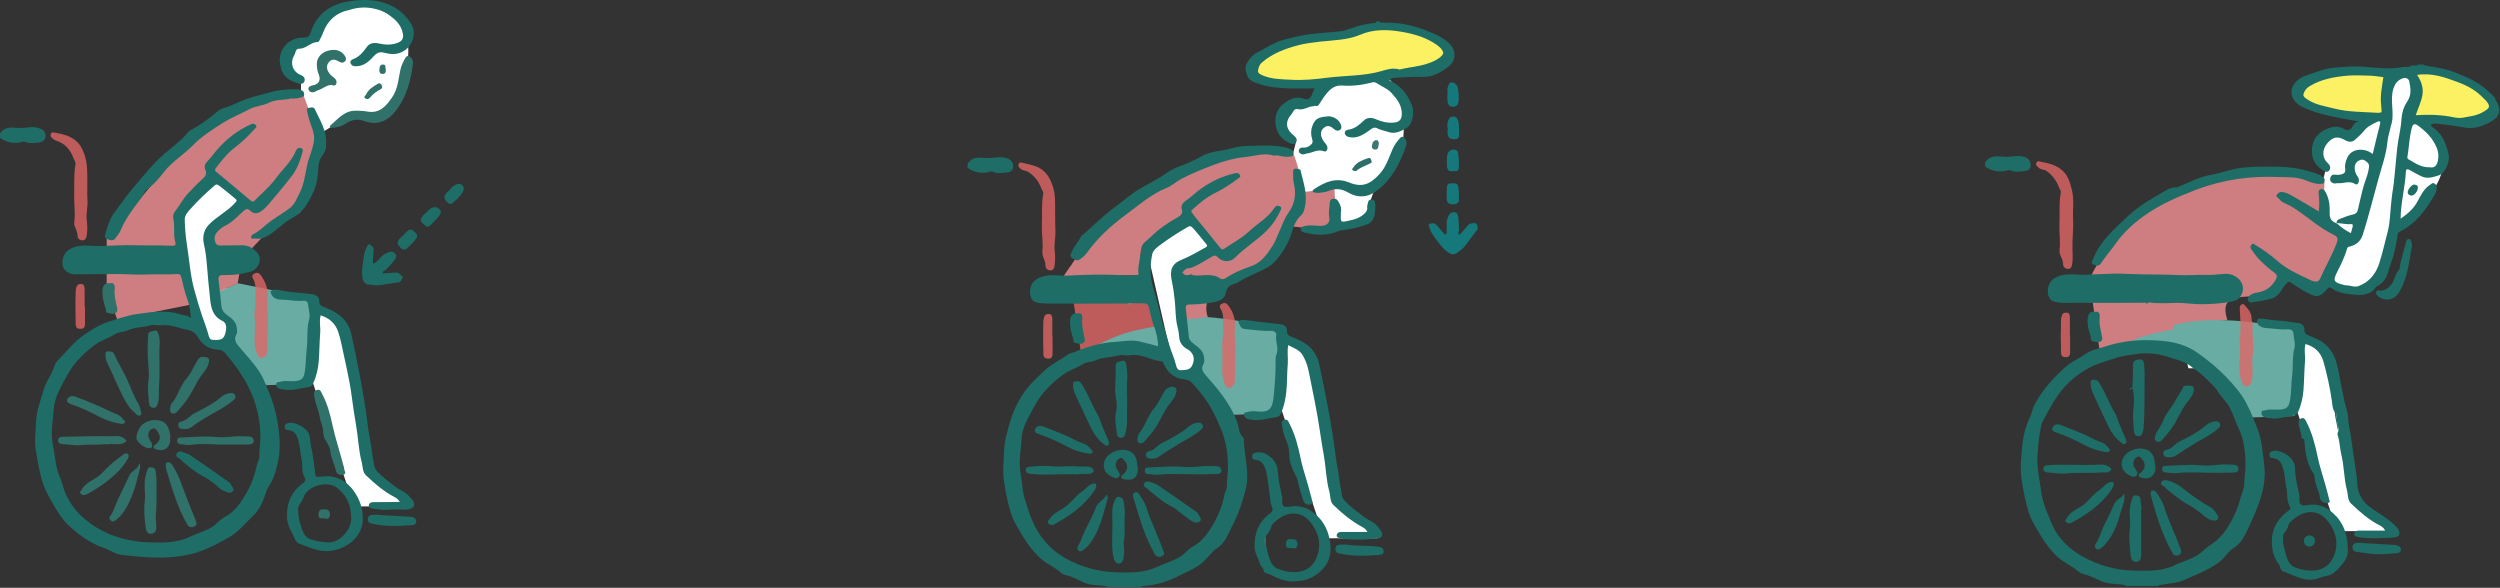 <svg width="353" height="83" viewBox="0 0 353 83" fill="none" xmlns="http://www.w3.org/2000/svg">
<rect x="0" y="0" width="353" height="83" fill="#333333" stroke="none"/>
<g clip-path="url(#clip0_125_21542)">
<path d="M50 71.5H57.5L52.5 66.5L48.5 46L45 44L32 43.5V35.5L45 19L49 16.5H53.5C55.9 16.5 57.167 11.5 57.5 9C58 6.167 57.6 0.5 52 0.5C46.4 0.5 44.667 3.833 44.5 5.5C43.5 5.5 41.3 6 40.5 8C39.7 10 41.5 10.833 42.5 11V13.5L30 25L25 31L29 48.5H32L35.5 53.5H44L50 71.5Z" fill="white"/>
<path d="M187 76H194.5L189.5 71L185.5 50.5L182 48.5L169 48V40L186 28.5L188.5 32C189 32 193 31 193 31C193 31 193 26.5 198 20.5C198.5 17.667 198.6 10 193 10C187.4 10 185.667 13.333 185.5 15C184.5 15 182.3 14.5 181.5 16.5C180.7 18.5 182 19.833 183 20L182.5 22L167 29.5L162 35.5L166 53H169L172.5 58H181L187 76Z" fill="white"/>
<path d="M330 75H337.5L332.5 70L328.5 49.5L325 47.5L312 47V39L331 33.5L328.5 40C328.75 40 332.562 42 335 40C337.438 38 338.5 32 338.5 32C338.5 32 349.5 24.5 343 18C343 17 345.1 10.5 339.5 10.5C333.9 10.5 334.5 17.5 332 19C331 19 328.3 18 327.5 20C326.7 22 327.5 23.333 328.5 23.5L328 25.5L310 28.5L305 34.5L309 52H312L315.5 57H324L330 75Z" fill="white"/>
<path fill-rule="evenodd" clip-rule="evenodd" d="M44.337 42.155C44.337 42.155 44.67 44.476 44.337 48.107C44.005 51.738 43.566 54.147 43.566 54.147L37.575 54.391L32.092 48.282L32.618 46.431L30.428 43.918V41.369L33.581 39.99L44.337 42.172V42.155Z" fill="#69ACA3"/>
<path fill-rule="evenodd" clip-rule="evenodd" d="M16.554 45.087L27.188 42.958L25.383 30.46L29.85 25.38L34.212 28.662L29.535 32.799L30.411 41.387L33.564 40.008L34.142 36.586L37.838 32.642L42.393 30.006L44.057 23.285L45.073 19.096L43.532 15.291L42.621 12.795C42.621 12.795 31.725 13.319 25.628 20.912C19.532 28.505 15.065 33.741 15.065 33.741V40.933L16.554 45.122V45.087Z" fill="#CE7D80"/>
<path fill-rule="evenodd" clip-rule="evenodd" d="M-6.03851e-05 18.869C0.806 17.578 2.155 18.154 3.241 18.066C3.959 18.014 4.747 17.805 5.501 18.101C5.798 18.223 6.096 18.293 6.271 18.59C6.709 19.306 6.306 20.091 5.378 20.143C4.765 20.178 4.134 20.301 3.521 20.021C3.293 19.917 3.048 20.074 2.82 20.109C1.787 20.283 0.841 20.074 -0.018 19.463V18.887L-6.03851e-05 18.869Z" fill="#1E6E67"/>
<path fill-rule="evenodd" clip-rule="evenodd" d="M26.942 44.878C26.89 43.813 26.697 42.87 26.364 41.998C26.014 41.055 25.856 40.095 25.593 39.135C25.506 38.838 25.401 38.681 25.05 38.698C23.439 38.786 21.827 38.698 20.215 38.768C19.059 38.803 17.851 38.698 16.677 38.698C14.645 38.681 12.595 38.733 10.563 38.733C9.67 38.733 8.881 38.122 8.829 37.354C8.724 36.01 9.407 35.26 10.458 34.911C11.754 34.474 13.051 34.806 14.347 34.736C15.521 34.684 16.694 34.631 17.886 34.614C18.849 34.614 19.813 34.649 20.794 34.649C21.985 34.649 23.194 34.649 24.385 34.701C24.718 34.701 24.858 34.562 24.77 34.265C24.437 33.148 24.718 31.978 24.472 30.861C24.385 30.477 24.49 30.128 24.77 29.779C25.418 28.958 25.874 27.998 26.627 27.23C27.223 26.619 27.783 25.991 28.431 25.415C28.887 25.014 29.307 24.664 28.992 23.966C28.799 23.512 28.939 23.111 29.325 22.727C29.833 22.221 30.236 21.61 30.726 21.069C32.04 19.567 33.599 18.363 35.456 17.543C35.719 17.42 35.929 17.455 36.104 17.647C36.367 17.927 36.069 18.084 35.929 18.241C35.071 19.201 34.16 20.074 33.126 20.859C32.075 21.662 31.234 22.727 30.446 23.792C30.306 23.966 30.341 24.088 30.498 24.228C32.127 25.572 33.757 26.933 35.368 28.295C35.578 28.47 35.754 28.557 35.981 28.295C36.962 27.283 38.084 26.375 38.907 25.24C39.853 23.931 41.149 22.849 41.78 21.296C41.902 20.981 42.165 20.772 42.533 20.929C42.901 21.069 42.743 21.383 42.673 21.61C42.375 22.762 41.972 23.809 41.219 24.822C40.203 26.148 39.135 27.422 38.048 28.697C37.681 29.133 37.313 29.534 36.84 29.849C36.332 30.18 35.841 30.233 35.386 29.796C35.053 29.465 34.825 29.412 34.422 29.761C33.599 30.477 32.881 31.332 31.882 31.821C31.374 32.065 30.971 32.397 30.604 32.833C30.306 33.2 30.236 33.567 30.358 34.055C30.481 34.527 30.726 34.684 31.182 34.666C32.18 34.649 33.179 34.649 34.177 34.631C35.106 34.631 35.824 35.068 36.367 35.748C37.085 36.639 36.525 38.018 35.281 38.384C34.072 38.733 32.811 38.873 31.549 38.838C30.954 38.821 30.796 39.03 30.866 39.606C31.024 40.776 31.129 41.963 31.252 43.15C31.304 43.638 31.479 44.022 31.917 44.371C32.583 44.878 33.371 45.331 33.441 46.344C33.459 46.658 33.547 46.955 33.371 47.234C32.986 47.897 33.284 48.369 33.704 48.892C35.035 50.516 36.595 51.965 37.4 53.989C37.821 55.037 38.294 56.049 38.609 57.131C39.275 59.348 39.783 62.56 39.31 64.916C39.047 66.191 38.732 67.5 37.978 68.634C37.646 69.123 37.505 69.734 37.295 70.293C36.945 71.27 36.402 72.195 35.736 72.824C34.615 73.888 33.669 75.128 32.268 75.913C30.393 76.978 28.501 77.955 26.382 78.374C24.875 78.671 23.351 78.758 21.774 78.723C20.198 78.689 18.656 78.514 17.115 78.339C16.239 78.235 15.538 77.659 14.697 77.379C12.823 76.751 11.246 75.599 9.81 74.307C8.952 73.539 8.286 72.544 7.69 71.497C7.025 70.345 6.341 69.228 5.956 67.936C5.553 66.557 5.325 65.126 5.08 63.712C4.835 62.35 5.028 61.024 5.08 59.697C5.15 58.022 5.728 56.468 6.219 54.88C6.587 53.71 7.357 52.802 7.69 51.65C7.83 51.196 8.251 50.778 8.601 50.428C9.635 49.364 10.598 48.177 11.789 47.339C12.858 46.606 13.979 45.855 15.275 45.454C16.659 45.017 18.026 44.511 19.497 44.319C21.564 44.04 23.614 43.726 25.646 44.441C26.014 44.563 26.452 44.494 26.872 44.86L26.942 44.878ZM22.878 45.925C22.353 46.03 21.827 45.75 21.284 45.925C20.233 46.257 19.077 46.152 18.061 46.641C17.483 46.92 16.782 46.833 16.274 47.164C15.381 47.74 14.347 48.02 13.436 48.665C12.543 49.311 11.772 50.01 11.054 50.795C9.933 51.999 9.197 53.466 8.461 54.914C7.988 55.822 7.655 56.8 7.585 57.76C7.463 59.435 7.13 61.094 7.463 62.787C7.69 63.956 7.795 65.161 8.076 66.313C8.251 67.011 8.619 67.639 8.794 68.32C9.512 71.13 11.351 73.103 13.699 74.534C15.871 75.843 18.376 76.489 20.951 76.576C22.931 76.646 24.963 76.699 26.855 75.773C27.923 75.25 29.114 74.988 30.131 74.29C30.691 73.906 31.076 73.33 31.707 73.016C33.214 72.248 34.09 70.851 34.86 69.49C35.526 68.355 35.999 67.046 36.262 65.702C36.349 65.283 36.63 64.899 36.612 64.497C36.577 63.59 36.77 62.7 36.77 61.792C36.77 59.941 36.472 58.214 35.859 56.45C35 54.042 33.599 52.017 32.005 50.097C31.742 49.783 31.392 49.416 30.954 49.398C29.78 49.329 28.799 48.927 28.151 47.915C27.731 47.269 27.415 46.728 26.469 46.571C25.278 46.361 24.139 45.785 22.878 45.925ZM30.376 48.02C31.357 47.985 31.619 47.828 31.847 46.955C31.987 46.361 32.04 45.611 31.409 45.314C30.078 44.686 29.815 43.569 29.675 42.294C29.5 40.618 29.325 38.943 29.202 37.267C29.132 36.377 29.009 35.417 28.799 34.509C28.571 33.514 28.729 32.537 29.465 31.751C30.551 30.599 32.04 29.901 33.126 28.714C33.424 28.382 33.547 28.312 33.161 27.998C32.425 27.405 31.725 26.794 30.971 26.218C30.621 25.956 30.481 26.043 30.271 26.218C29.079 27.248 27.958 28.312 26.925 29.465C26.522 29.918 26.066 30.407 26.084 31.035C26.119 32.188 26.206 33.357 26.382 34.474C26.732 36.639 26.855 38.855 27.45 40.985C27.783 42.19 28.134 43.394 28.519 44.546C28.834 45.454 29.202 46.396 29.447 47.321C29.622 48.02 29.868 48.002 30.358 47.985L30.376 48.02Z" fill="#1E6E67"/>
<path fill-rule="evenodd" clip-rule="evenodd" d="M56.355 70.746C56.214 70.485 55.969 70.328 55.706 70.188C54.182 69.385 52.886 68.285 51.66 67.098C51.169 66.627 51.239 65.894 51.082 65.283C50.626 63.607 50.591 61.862 50.293 60.151C50.048 58.772 49.855 57.376 49.663 55.979C49.347 53.483 48.717 51.039 48.209 48.561C48.086 47.95 47.928 47.339 47.718 46.763C47.315 45.628 46.474 44.913 45.283 44.529C45.038 45.332 45.283 46.169 45.213 46.99C45.108 48.334 45.108 49.695 45.003 51.039C44.915 52.122 44.653 53.221 44.18 54.234C44.022 54.583 43.689 54.653 43.391 54.688C42.323 54.827 41.289 55.194 40.186 55.019C39.975 54.984 39.765 54.984 39.538 54.914C39.222 54.792 38.977 54.67 38.994 54.269C39.029 53.85 39.397 53.972 39.59 53.902C40.413 53.658 41.254 53.955 42.095 53.745C42.691 53.605 42.901 53.204 42.989 52.75C43.216 51.546 43.181 50.306 43.321 49.119C43.479 47.74 43.286 46.361 43.672 45C43.812 44.441 43.566 43.656 43.496 42.975C43.461 42.661 43.216 42.416 42.813 42.469C41.815 42.574 40.834 42.329 39.853 42.312C39.065 42.312 38.364 42.12 38.189 41.142C38.556 40.846 39.082 40.88 39.485 40.968C40.974 41.299 42.498 41.334 44.005 41.526C44.688 41.614 45.108 41.91 45.091 42.626C45.091 43.01 45.266 43.15 45.599 43.289C46.895 43.813 48.156 44.371 48.962 45.628C49.225 46.047 49.453 46.484 49.558 46.937C50.031 49.102 50.486 51.266 50.889 53.431C51.309 55.752 51.712 58.074 51.975 60.413C52.098 61.425 52.361 62.49 52.483 63.502C52.571 64.218 52.693 64.916 52.816 65.632C52.886 66.034 53.026 66.313 53.306 66.61C54.042 67.412 54.936 68.006 55.776 68.687C56.442 69.228 57.336 69.472 57.879 70.205C57.949 70.293 58.071 70.362 58.141 70.45C58.772 71.235 58.544 71.811 57.546 71.933C57.178 71.986 56.81 71.968 56.46 71.933C55.496 71.881 54.533 72.091 53.552 71.933C53.219 71.881 52.868 71.864 52.553 71.794C52.325 71.741 52.028 71.654 52.08 71.34C52.115 71.043 52.361 70.904 52.658 70.904C53.534 70.904 54.41 70.904 55.286 70.886C55.601 70.886 55.917 70.869 56.232 70.869C56.302 70.869 56.372 70.851 56.425 70.834C56.389 70.799 56.355 70.764 56.337 70.729L56.355 70.746Z" fill="#1E6E67"/>
<path fill-rule="evenodd" clip-rule="evenodd" d="M41.027 13.912C40.186 14.191 39.065 13.964 38.031 14.488C37.138 14.942 36.069 14.942 35.158 15.448C33.967 16.094 32.706 16.583 31.549 17.298C30.008 18.276 28.449 19.271 27.17 20.58C25.891 21.872 24.315 22.797 23.176 24.263C22.475 25.171 21.669 26.096 20.706 26.777C20.356 27.021 20.303 27.457 20.058 27.789C18.937 29.308 17.728 30.791 17.01 32.572C16.852 32.956 16.572 33.252 16.344 33.584C16.011 34.09 15.521 33.951 15.083 33.724C14.645 33.497 14.838 33.183 14.943 32.799C15.223 31.804 15.538 30.826 16.151 30.006C17.255 28.505 18.359 26.986 19.585 25.59C20.513 24.525 21.407 23.408 22.423 22.43C23.316 21.557 24.35 20.842 25.261 19.986C25.611 19.655 26.014 19.341 26.294 18.974C26.504 18.695 26.732 18.468 27.03 18.311C28.361 17.613 29.57 16.705 30.709 15.727C31.287 15.239 32.022 15.151 32.653 14.889C33.441 14.54 34.247 14.156 35.106 13.877C36.122 13.528 37.173 13.319 38.189 13.022C39.468 12.655 40.764 12.585 42.078 12.62C42.27 12.62 42.446 12.725 42.621 12.777C42.883 12.865 42.919 13.057 42.953 13.284C42.989 13.58 42.778 13.668 42.568 13.737C42.13 13.877 41.675 13.947 41.009 13.912H41.027Z" fill="#1E6E67"/>
<path fill-rule="evenodd" clip-rule="evenodd" d="M51.239 73.225C51.239 75.459 49.523 77.083 47.403 77.641C45.458 78.147 43.987 77.414 42.358 76.803C41.622 76.524 41.569 75.861 41.307 75.372C40.939 74.726 40.589 73.976 40.536 73.19C40.413 71.235 41.026 69.559 42.638 68.338C43.023 68.041 43.286 67.884 42.953 67.29C42.55 66.592 42.761 65.684 42.586 64.881C42.393 63.991 42.375 63.066 42.13 62.176C41.92 61.443 41.605 60.814 40.746 60.745C40.378 60.71 40.186 60.57 40.203 60.238C40.203 59.872 40.518 59.767 40.781 59.715C41.569 59.54 42.936 60.273 43.409 60.919C43.864 61.513 43.742 62.193 43.882 62.822C44.197 64.166 44.337 65.527 44.513 66.889C44.547 67.255 44.618 67.395 45.091 67.325C47.07 67.011 48.682 67.604 49.908 69.263C50.801 70.467 51.222 71.776 51.222 73.243L51.239 73.225ZM42.113 72.073C42.078 72.911 42.288 73.644 42.498 74.29C42.726 74.988 42.953 75.826 43.829 76.14C44.635 76.419 45.458 76.541 46.299 76.594C47.893 76.681 49.61 74.883 49.593 73.173C49.575 71.322 48.997 69.961 47.543 68.844C46.229 67.831 43.374 68.617 42.866 70.205C42.761 70.519 42.638 70.746 42.445 71.008C42.218 71.34 42.008 71.724 42.095 72.073H42.113Z" fill="#1E6E67"/>
<path fill-rule="evenodd" clip-rule="evenodd" d="M39.502 8.518C39.52 6.651 41.009 5.237 42.919 5.306C43.426 5.324 43.707 5.132 43.829 4.696C44.6 2.147 46.475 0.698 48.962 0.244C50.924 -0.105 52.956 -0.174 54.918 0.646C56.285 1.222 57.248 2.13 58.019 3.299C58.825 4.504 58.369 6.232 57.213 7.069C56.249 7.768 55.233 7.715 54.217 7.436C53.569 7.279 53.166 7.488 52.746 7.96C52.08 8.71 51.327 9.374 50.188 9.356C49.821 9.356 49.628 9.216 49.505 8.937C49.383 8.64 49.645 8.431 49.838 8.361C50.749 8.03 51.292 7.331 51.835 6.581C52.168 6.109 52.798 5.987 53.429 6.127C54.34 6.336 55.233 6.389 56.162 6.04C56.81 5.795 56.985 5.376 56.898 4.8C56.687 3.543 55.847 2.758 54.848 2.06C54.165 1.571 53.377 1.327 52.588 1.17C51.555 0.978 50.469 1.047 49.47 1.362C49.085 1.484 48.664 1.554 48.296 1.711C46.983 2.252 46.142 3.264 45.634 4.573C45.494 4.975 45.283 5.359 45.091 5.743C45.056 5.83 44.95 5.935 44.88 5.935C43.882 5.917 43.251 6.895 42.235 6.877C41.692 6.877 41.762 7.471 41.552 7.803C40.904 8.867 41.307 10.142 42.48 10.595C42.953 10.787 43.111 11.102 42.989 11.468C42.866 11.905 42.41 11.87 42.06 11.765C40.326 11.241 39.625 10.368 39.485 8.466L39.502 8.518Z" fill="#1E6E67"/>
<path fill-rule="evenodd" clip-rule="evenodd" d="M46.037 20.266C46.072 20.912 45.931 21.418 45.546 21.907C45.126 22.448 44.95 23.146 44.933 23.809C44.88 24.926 44.74 26.043 44.285 27.038C43.584 28.54 42.848 29.988 41.202 30.809C40.413 31.21 39.695 31.908 38.959 32.484C38.066 33.183 37.173 33.898 35.911 33.671C35.771 33.654 35.561 33.828 35.473 33.567C35.403 33.357 35.578 33.165 35.736 33.095C36.384 32.764 36.927 32.292 37.47 31.821C38.522 30.896 39.783 30.25 40.886 29.412C41.605 28.871 41.92 28.033 42.305 27.248C42.936 26.009 43.094 24.612 43.374 23.303C43.637 22.116 44.197 21.034 44.337 19.847C44.425 19.044 44.162 18.311 43.899 17.595C43.672 17.019 43.532 16.443 43.391 15.85C43.339 15.64 43.234 15.308 43.567 15.239C43.847 15.186 44.267 15.047 44.443 15.396C45.178 16.967 46.142 18.468 46.054 20.248L46.037 20.266Z" fill="#1E6E67"/>
<path opacity="0.8" fill-rule="evenodd" clip-rule="evenodd" d="M10.493 31.42C10.651 29.971 10.441 28.784 10.476 27.632C10.511 26.166 10.406 24.682 10.651 23.233C10.721 22.849 10.493 22.64 10.388 22.36C9.95 21.191 9.232 20.266 7.971 19.882C7.725 19.812 7.55 19.637 7.357 19.498C7.165 19.341 7.095 19.131 7.182 18.904C7.287 18.625 7.55 18.695 7.743 18.73C8.811 18.922 9.863 19.149 10.721 19.882C11.229 20.301 11.527 20.824 11.772 21.418C12.385 22.832 12.315 24.298 12.332 25.782C12.332 26.602 12.297 27.44 12.35 28.278C12.42 29.255 12.105 30.25 12.262 31.228C12.368 31.908 12.332 32.572 12.245 33.235C12.192 33.584 12.07 33.933 11.649 33.933C11.229 33.933 10.949 33.671 10.949 33.252C10.949 32.519 10.37 31.908 10.476 31.42H10.493Z" fill="#E06765"/>
<path fill-rule="evenodd" clip-rule="evenodd" d="M50.381 15.623C50.871 15.657 51.362 15.657 51.835 15.745C53.604 16.076 54.498 14.994 55.373 13.737C56.179 12.568 56.249 11.189 56.53 9.88C56.67 9.234 56.933 8.71 57.248 8.169C57.458 7.803 57.756 7.855 58.036 8.134C58.264 8.379 58.352 8.71 58.316 9.007C58.001 11.311 57.458 13.528 56.039 15.448C54.848 17.036 53.394 17.804 51.414 17.089C50.434 16.722 49.593 16.932 48.752 17.49C48.226 17.839 47.596 18.014 46.947 18.031C46.825 18.031 46.702 18.101 46.615 17.979C46.545 17.857 46.615 17.735 46.702 17.665C47.788 16.74 48.717 15.518 50.398 15.64L50.381 15.623Z" fill="#30716A"/>
<path opacity="0.8" fill-rule="evenodd" clip-rule="evenodd" d="M35.999 47.269C35.929 46.466 36.069 45.628 35.946 44.755C35.859 44.04 36.104 43.254 36.069 42.504C35.999 41.439 36.314 40.304 35.701 39.292C35.491 38.96 35.701 38.733 35.981 38.594C36.279 38.454 36.542 38.507 36.752 38.768C37.523 39.781 37.926 40.88 37.768 42.207C37.646 43.307 37.891 44.424 37.838 45.541C37.768 46.85 37.768 48.159 37.751 49.468C37.751 49.992 37.47 50.446 37.015 50.533C36.542 50.62 36.332 50.114 36.209 49.73C35.946 48.945 35.894 48.124 35.981 47.252L35.999 47.269Z" fill="#E06765"/>
<path fill-rule="evenodd" clip-rule="evenodd" d="M45.511 60.203C45.476 60.046 45.441 59.889 45.388 59.732C45.318 59.505 45.196 59.296 45.178 59.069C45.056 57.987 44.495 57.009 44.372 55.927C44.337 55.595 44.267 55.176 44.775 55.054C45.266 54.949 45.336 55.333 45.493 55.63C46.229 57.009 46.632 58.528 46.947 60.029C47.368 61.984 48.016 63.852 48.507 65.789C48.542 65.911 48.612 66.034 48.594 66.138C48.559 66.452 49.05 66.871 48.454 67.046C47.928 67.186 47.49 66.871 47.403 66.4C47.228 65.527 46.755 64.724 46.667 63.869C46.597 63.136 46.229 62.577 45.879 62.001C45.546 61.443 45.686 60.814 45.529 60.238L45.511 60.203Z" fill="#30716A"/>
<path fill-rule="evenodd" clip-rule="evenodd" d="M46.807 11.992C46.124 11.992 45.599 12.533 44.933 12.725C44.758 12.777 44.6 12.917 44.407 12.987C44.04 13.109 43.672 12.987 43.567 12.638C43.479 12.306 43.742 12.131 44.127 12.062C45.038 11.905 45.336 11.311 45.003 10.508C44.793 10.002 44.723 9.478 44.74 8.937C44.775 8.134 45.353 7.471 46.212 7.192C47.228 6.877 48.069 7.069 48.594 7.75C48.804 8.012 48.962 8.326 48.752 8.605C48.524 8.902 48.209 8.902 47.858 8.693C47.385 8.413 46.86 8.239 46.422 8.797C46.002 9.321 46.142 9.845 46.492 10.334C46.685 10.613 46.947 10.822 47.228 11.032C47.473 11.224 47.578 11.503 47.491 11.817C47.385 12.114 47.14 12.131 46.825 11.992H46.807Z" fill="#30716A"/>
<path fill-rule="evenodd" clip-rule="evenodd" d="M53.394 72.701C54.883 72.789 56.389 72.876 57.879 72.963C58.316 72.998 58.754 73.12 58.772 73.626C58.772 74.168 58.264 74.15 57.896 74.168C56.214 74.307 54.533 74.325 52.868 74.011C52.395 73.923 51.888 73.871 51.94 73.243C51.993 72.649 52.518 72.701 52.956 72.684C53.096 72.684 53.254 72.684 53.394 72.684V72.701Z" fill="#1E6E67"/>
<path opacity="0.8" fill-rule="evenodd" clip-rule="evenodd" d="M12 43.342C12 44.145 12 44.947 12 45.733C12 46.187 11.859 46.414 11.386 46.431C10.914 46.431 10.703 46.292 10.686 45.751C10.651 44.232 10.633 42.696 10.686 41.177C10.686 41.003 10.738 40.846 10.756 40.671C10.826 40.27 11.089 40.078 11.474 40.095C11.895 40.112 11.93 40.479 11.947 40.793C11.965 41.648 11.947 42.486 11.947 43.324H11.982L12 43.342Z" fill="#E06765"/>
<path fill-rule="evenodd" clip-rule="evenodd" d="M15.451 40.008C16.291 39.798 16.221 40.531 16.186 40.933C16.116 41.771 16.327 42.539 16.502 43.324C16.572 43.603 16.659 43.935 16.397 44.145C16.029 44.459 15.591 44.249 15.205 44.179C14.855 44.11 14.978 43.761 14.908 43.534C14.627 42.731 14.435 41.928 14.47 41.072C14.505 40.287 14.785 39.938 15.451 39.99V40.008Z" fill="#30716A"/>
<path fill-rule="evenodd" clip-rule="evenodd" d="M53.482 11.765C53.779 11.747 53.832 11.922 53.902 12.062C54.007 12.271 54.007 12.446 53.797 12.568C53.201 12.882 52.658 13.266 52.238 13.79C52.08 13.999 51.8 14.052 51.572 13.894C51.274 13.685 51.607 13.51 51.677 13.371C52.045 12.55 52.798 12.149 53.482 11.765Z" fill="#30716A"/>
<path fill-rule="evenodd" clip-rule="evenodd" d="M54.48 9.845C54.48 10.177 54.445 10.438 54.025 10.438C53.604 10.438 53.552 10.142 53.569 9.845C53.587 9.531 53.622 9.147 54.025 9.112C54.568 9.077 54.375 9.566 54.48 9.845Z" fill="#30716A"/>
<path fill-rule="evenodd" clip-rule="evenodd" d="M56.355 70.746C56.355 70.746 56.425 70.816 56.442 70.851C56.372 70.851 56.319 70.869 56.249 70.886C56.284 70.834 56.319 70.799 56.355 70.746Z" fill="white"/>
<path fill-rule="evenodd" clip-rule="evenodd" d="M22.563 48.212C22.405 50.306 22.633 52.383 22.458 54.495C22.405 55.246 22.51 56.032 22.335 56.782C22.248 57.166 22.142 57.603 21.652 57.585C21.162 57.585 21.039 57.149 21.021 56.747C20.969 55.787 20.794 54.862 20.951 53.85C21.109 52.837 20.951 51.72 20.881 50.638C20.811 49.521 20.864 48.386 20.916 47.252C20.951 46.728 21.494 46.815 21.827 46.693C22.177 46.571 22.265 46.885 22.37 47.129C22.528 47.478 22.51 47.845 22.545 48.194L22.563 48.212Z" fill="#30716A"/>
<path fill-rule="evenodd" clip-rule="evenodd" d="M22.107 67.727C22.072 69.315 22.177 71.008 22.002 72.684C21.95 73.277 22.072 73.888 22.072 74.482C22.072 74.988 21.827 75.302 21.389 75.372C20.951 75.442 20.671 75.093 20.601 74.674C20.408 73.365 20.286 72.073 20.443 70.746C20.548 69.909 20.391 69.071 20.426 68.233C20.443 67.587 20.583 66.993 20.794 66.4C20.881 66.138 20.986 65.929 21.354 65.981C21.687 66.034 21.915 66.138 21.967 66.487C22.02 66.871 22.055 67.255 22.107 67.727Z" fill="#30716A"/>
<path fill-rule="evenodd" clip-rule="evenodd" d="M14.89 50.219C14.89 49.94 14.855 49.608 15.223 49.608C15.556 49.608 15.941 49.591 16.134 50.027C16.642 51.214 17.36 52.296 17.903 53.483C18.446 54.653 18.849 55.909 19.55 57.026C19.742 57.341 19.795 57.812 19.935 58.214C19.988 58.388 19.988 58.563 19.795 58.65C19.62 58.737 19.462 58.685 19.322 58.563C18.797 58.091 18.288 57.62 17.921 56.992C16.817 55.141 16.081 53.117 15.118 51.196C14.96 50.882 14.908 50.551 14.908 50.219H14.89Z" fill="#30716A"/>
<path fill-rule="evenodd" clip-rule="evenodd" d="M24.017 57.655C24.087 57.463 24.087 57.079 24.28 56.887C24.928 56.224 25.12 55.316 25.593 54.583C25.769 54.303 25.891 53.954 26.119 53.71C26.925 52.855 27.328 51.79 27.923 50.812C28.239 50.271 28.782 50.376 29.185 50.463C29.587 50.533 29.57 50.935 29.447 51.353C29.29 51.912 28.939 52.366 28.624 52.767C27.661 53.972 27.17 55.456 26.242 56.66C25.839 57.184 25.418 57.69 24.98 58.161C24.805 58.353 24.525 58.475 24.245 58.353C23.999 58.248 24.017 58.004 24.017 57.672V57.655Z" fill="#30716A"/>
<path fill-rule="evenodd" clip-rule="evenodd" d="M23.999 61.809C24.192 62.892 23.404 63.817 22.212 63.485C21.985 63.433 21.774 63.433 21.704 63.171C21.634 62.909 21.88 62.839 22.02 62.734C22.58 62.263 22.738 61.705 22.353 61.094C22.177 60.814 22.002 60.343 21.477 60.535C21.021 60.71 20.794 61.408 21.039 61.897C21.196 62.193 21.407 62.455 21.477 62.804C21.564 63.206 21.302 63.293 21.039 63.293C20.443 63.293 19.445 62.542 19.287 61.984C19.129 61.495 19.69 60.256 20.128 59.924C20.934 59.313 21.827 59.174 22.738 59.435C23.281 59.61 23.684 60.081 23.859 60.657C23.982 61.041 24.087 61.46 24.034 61.809H23.999Z" fill="#30716A"/>
<path fill-rule="evenodd" clip-rule="evenodd" d="M23.404 65.807C23.404 65.597 23.351 65.353 23.596 65.283C23.894 65.213 24.122 65.37 24.279 65.597C24.7 66.26 25.085 66.941 25.366 67.674C26.101 69.647 26.872 71.602 27.66 73.557C27.818 73.923 27.748 74.22 27.433 74.342C27.135 74.465 26.732 74.517 26.487 74.133C25.05 71.654 24.262 68.931 23.456 66.208C23.421 66.069 23.421 65.911 23.404 65.807Z" fill="#30716A"/>
<path fill-rule="evenodd" clip-rule="evenodd" d="M25.523 63.747C25.979 63.921 26.469 64.009 26.872 64.288C28.712 65.527 30.516 66.802 32.32 68.076C32.408 68.146 32.548 68.215 32.566 68.303C32.636 68.687 33.231 69.001 32.846 69.385C32.46 69.769 31.952 69.455 31.532 69.28C30.954 69.036 30.604 68.495 30.078 68.163C29.658 67.884 29.272 67.552 28.817 67.325C27.678 66.767 26.75 65.946 25.769 65.143C25.593 65.004 25.453 64.777 25.226 64.672C24.98 64.55 24.805 64.375 24.91 64.096C24.998 63.869 25.226 63.747 25.506 63.729L25.523 63.747Z" fill="#1E6E67"/>
<path fill-rule="evenodd" clip-rule="evenodd" d="M25.891 60.57C25.681 60.57 25.243 60.57 25.173 60.064C25.103 59.575 25.576 59.523 25.909 59.418C26.522 59.209 26.872 58.632 27.45 58.353C28.747 57.69 30.06 57.044 31.182 56.084C31.584 55.752 32.11 55.49 32.688 55.49C32.986 55.49 33.126 55.63 33.214 55.874C33.319 56.154 33.214 56.311 33.003 56.485C31.76 57.55 30.271 58.214 28.887 59.069C28.291 59.435 27.695 59.802 27.152 60.238C26.82 60.5 26.487 60.622 25.891 60.587V60.57Z" fill="#30716A"/>
<path fill-rule="evenodd" clip-rule="evenodd" d="M32.005 62.752C30.621 62.857 28.834 62.542 27.082 62.804C26.539 62.892 26.031 62.769 25.506 62.717C25.208 62.682 25.015 62.577 25.015 62.228C25.015 61.879 25.191 61.792 25.523 61.774C27.117 61.739 28.694 61.547 30.288 61.687C31.094 61.757 31.917 61.757 32.741 61.652C33.494 61.547 34.265 61.6 35.018 61.617C35.438 61.617 35.841 61.792 35.824 62.263C35.824 62.717 35.368 62.752 35.001 62.769C34.125 62.769 33.249 62.769 32.005 62.769V62.752Z" fill="#30716A"/>
<path fill-rule="evenodd" clip-rule="evenodd" d="M19.69 65.388C19.865 65.841 19.777 66.086 19.725 66.313C19.217 68.32 18.726 70.362 17.553 72.125C17.237 72.597 16.904 73.033 16.431 73.365C16.221 73.522 16.011 73.784 15.661 73.522C15.328 73.26 15.468 72.998 15.643 72.771C16.116 72.038 16.326 71.2 16.694 70.432C17.22 69.315 17.78 68.216 18.288 67.098C18.586 66.435 19.462 66.33 19.672 65.405L19.69 65.388Z" fill="#30716A"/>
<path fill-rule="evenodd" clip-rule="evenodd" d="M11.947 69.909C11.667 69.909 11.439 69.821 11.334 69.612C11.229 69.402 11.456 69.28 11.544 69.123C12.122 68.041 13.366 67.779 14.207 66.994C14.855 66.383 15.415 65.684 16.134 65.161C16.589 64.829 16.992 64.463 17.448 64.148C17.623 64.026 17.885 63.939 18.061 64.114C18.253 64.305 18.166 64.567 18.043 64.777C17.693 65.388 17.272 65.964 16.782 66.47C15.45 67.831 13.909 68.914 12.227 69.804C12.122 69.856 11.999 69.891 11.947 69.909Z" fill="#30716A"/>
<path fill-rule="evenodd" clip-rule="evenodd" d="M14.715 62.717C13.629 62.857 12.578 62.717 11.509 62.839C10.651 62.944 9.74 62.752 8.847 62.7C8.584 62.7 8.163 62.612 8.198 62.158C8.251 61.705 8.601 61.67 8.952 61.67C11.106 61.635 13.278 61.547 15.433 61.6C16.134 61.617 16.922 61.39 17.588 61.949C17.938 62.246 17.921 62.316 17.535 62.525C16.8 62.909 16.011 62.595 15.258 62.734C15.083 62.769 14.873 62.717 14.697 62.7L14.715 62.717Z" fill="#30716A"/>
<path fill-rule="evenodd" clip-rule="evenodd" d="M17.045 59.837C16.011 59.68 14.943 59.331 13.979 58.825C12.753 58.161 11.492 57.585 10.178 57.131C9.81 56.992 9.337 56.87 9.495 56.381C9.652 55.944 10.248 55.857 10.563 55.979C12.227 56.608 13.892 57.254 15.468 58.056C16.116 58.388 16.957 58.493 17.395 59.209C17.483 59.366 17.763 59.47 17.64 59.68C17.535 59.837 17.308 59.872 17.045 59.854V59.837Z" fill="#30716A"/>
<path fill-rule="evenodd" clip-rule="evenodd" d="M45.739 71.933C46.299 71.846 46.58 72.143 46.597 72.597C46.597 72.876 46.457 73.4 46.019 73.225C45.651 73.085 44.95 73.434 44.968 72.701C44.968 72.3 45.126 71.794 45.739 71.933Z" fill="#30716A"/>
<path fill-rule="evenodd" clip-rule="evenodd" d="M331.208 33.776C331.418 33.13 328.072 31.018 328.072 31.018L328.212 25.729C328.212 25.729 318.683 22.029 308.803 26.427C298.905 30.826 295.367 38.751 295.367 38.751L295.086 41.055L296.26 41.578H295.332L296.523 49.887C296.523 49.887 299.816 49.538 303.25 49.172C306.683 48.805 308.295 50.533 308.295 50.533L307.016 46.326L307.314 46.466L310.852 45.558L314.496 45.157C312.884 40.06 319.156 43.115 321.415 40.776C323.062 39.082 323.167 38.663 323.08 38.559L327.389 40.776C327.389 40.776 330.945 34.527 331.19 33.794L331.208 33.776Z" fill="#CE7D80"/>
<path fill-rule="evenodd" clip-rule="evenodd" d="M306.963 45.925C306.893 46.117 306.841 46.326 306.823 46.518C306 46.658 304.266 46.972 302.724 47.461C300.604 48.124 297.556 49.765 297.556 49.765C297.556 49.765 302.654 48.962 304.038 49.154C305.422 49.346 307.979 50.289 307.979 50.289L307.909 49.905L317.281 58.964L323.991 58.737L324.884 46.745C324.884 46.745 313.795 43.883 306.946 45.925H306.963Z" fill="#69ACA3"/>
<path fill-rule="evenodd" clip-rule="evenodd" d="M351.563 16.059C349.391 17.263 347.149 16.775 345.064 16.932C344.066 16.425 341.263 16.652 340.405 16.757C339.248 16.897 341.753 10.735 340.615 10.648C335.832 10.386 337.794 16.6 337.269 16.53C336.218 16.408 335.184 16.286 334.133 16.233C332.241 16.146 330.367 15.989 328.545 15.535C327.161 15.186 325.76 14.924 324.551 14.069C324.253 13.86 323.833 13.563 323.955 13.179C324.113 12.725 324.323 12.254 324.814 11.939C326.653 10.77 328.668 10.368 330.717 10.194C331.821 10.107 332.942 10.159 334.046 10.229C336.13 10.368 338.18 10.77 340.317 10.229C342.437 9.705 344.469 10.159 346.466 10.927C348.34 11.643 350.057 12.568 351.423 14.139C351.633 14.383 351.809 14.662 351.931 14.959C352.124 15.431 352.141 15.71 351.528 16.041L351.563 16.059Z" fill="#FCF163"/>
<path fill-rule="evenodd" clip-rule="evenodd" d="M280.319 22.936C281.125 21.645 282.473 22.221 283.56 22.133C284.243 22.081 284.996 21.924 285.749 22.133C286.415 22.325 286.73 22.674 286.73 23.338C286.73 24.071 286.117 24.141 285.679 24.176C285.084 24.21 284.453 24.368 283.84 24.036C283.682 23.949 283.384 24.106 283.139 24.141C282.106 24.333 281.16 24.123 280.301 23.495V22.919L280.319 22.936Z" fill="#1E6E67"/>
<path fill-rule="evenodd" clip-rule="evenodd" d="M342.262 9.094V9.234C342.016 9.478 341.736 9.443 341.438 9.321C341.368 9.269 341.351 9.182 341.386 9.112H342.262V9.094Z" fill="#1E6E67"/>
<path fill-rule="evenodd" clip-rule="evenodd" d="M302.969 42.748C299.693 42.748 296.4 42.8 293.124 42.748C292.143 42.748 291.162 42.853 290.181 42.626C289.498 42.469 289.253 41.98 289.183 41.491C289.008 40.252 289.568 39.309 290.882 38.925C292.161 38.559 293.422 38.873 294.701 38.786C295.875 38.716 297.048 38.698 298.222 38.646C298.993 38.611 299.763 38.646 300.534 38.681C302.864 38.786 305.194 38.733 307.524 38.838C308.943 38.908 310.362 38.768 311.781 38.821C312.621 38.838 313.497 38.681 314.373 38.663C315.179 38.663 316.248 39.17 316.598 40.13C316.966 41.16 316.37 42.312 315.284 42.539C313.795 42.853 312.271 42.958 310.765 42.958C309.573 42.958 308.4 42.731 307.173 42.766C305.947 42.8 304.686 42.888 303.442 42.696C303.285 42.643 303.144 42.748 303.004 42.748H302.969Z" fill="#1E6E67"/>
<path fill-rule="evenodd" clip-rule="evenodd" d="M329.561 58.022C329.333 57.585 329.333 57.096 329.263 56.643C329.001 54.757 328.58 52.89 328.072 51.057C327.722 49.818 326.881 48.945 325.532 48.578C325.304 49.381 325.532 50.219 325.462 51.039C325.357 52.383 325.357 53.745 325.252 55.089C325.164 56.154 324.919 57.254 324.446 58.266C324.288 58.615 323.955 58.685 323.675 58.72C322.642 58.842 321.626 59.226 320.54 59.051C320.277 59.017 320.014 59.017 319.769 58.912C319.453 58.79 319.296 58.597 319.313 58.266C319.313 57.882 319.664 58.004 319.856 57.934C320.662 57.672 321.521 57.952 322.361 57.777C323.027 57.638 323.202 57.219 323.307 56.695C323.57 55.525 323.483 54.303 323.64 53.134C323.815 51.773 323.623 50.411 323.991 49.05C324.148 48.491 323.85 47.705 323.815 47.025C323.798 46.676 323.5 46.484 323.062 46.501C322.011 46.571 320.96 46.379 319.909 46.309C319.751 46.309 319.576 46.274 319.418 46.204C318.998 46.047 318.63 45.733 318.7 45.297C318.77 44.86 319.243 44.982 319.594 45.017C320.277 45.087 320.96 45.227 321.661 45.262C322.572 45.297 323.465 45.489 324.376 45.593C325.042 45.663 325.409 45.977 325.392 46.658C325.392 47.042 325.532 47.164 325.882 47.321C326.723 47.67 327.582 47.985 328.282 48.578C329.123 49.311 329.631 50.184 329.929 51.284C330.507 53.535 330.735 55.857 331.418 58.091C331.611 58.702 331.523 59.401 331.663 60.046C332.066 61.949 332.224 63.904 332.557 65.824C332.679 66.592 332.802 67.412 332.837 68.233C332.89 69.402 333.31 70.519 334.361 71.375C335.587 72.387 337.041 73.05 338.162 74.185C338.285 74.307 338.408 74.412 338.513 74.552C339.038 75.302 338.863 75.843 337.952 75.896C336.305 75.966 334.659 76.105 333.03 75.843C332.767 75.808 332.382 75.721 332.417 75.355C332.452 74.953 332.802 74.918 333.135 74.918C334.326 74.918 335.5 74.918 336.778 74.918C336.586 74.552 336.358 74.36 336.078 74.22C334.519 73.435 333.222 72.3 331.979 71.113C331.471 70.642 331.558 69.874 331.401 69.245C330.945 67.605 331.015 65.876 330.595 64.201C330.384 63.31 330.384 62.368 330.087 61.478C330.017 61.251 330.087 61.041 330.192 60.849C330.192 59.977 329.789 59.139 329.876 58.248C329.876 58.091 329.736 58.091 329.631 58.039L329.561 58.022Z" fill="#1E6E67"/>
<path fill-rule="evenodd" clip-rule="evenodd" d="M327.669 25.974C326.811 26.009 326.04 25.624 325.287 25.363C324.113 24.961 322.939 25.031 321.783 24.996C317.789 24.822 313.918 25.345 310.134 26.776C307.541 27.754 305.036 28.854 302.794 30.442C301.235 31.542 299.851 32.816 298.73 34.404C298.064 35.347 297.276 36.22 296.645 37.197C296.347 37.669 295.91 37.529 295.559 37.337C295.156 37.11 295.472 36.778 295.559 36.517C296.558 34.038 298.537 32.327 300.412 30.564C301.918 29.15 303.687 28.103 305.474 27.091C306 26.794 306.578 26.392 307.296 26.462C307.489 26.462 307.699 26.323 307.909 26.235C309.328 25.659 310.677 24.944 312.219 24.682C313.217 24.525 314.181 24.176 315.162 23.949C317.124 23.477 319.103 23.53 321.1 23.53C323.307 23.53 325.462 23.861 327.529 24.682C327.739 24.769 327.879 24.926 328.055 25.048C328.3 25.24 328.265 25.467 328.195 25.712C328.107 25.991 327.862 25.956 327.652 25.956L327.669 25.974Z" fill="#1E6E67"/>
<path opacity="0.8" fill-rule="evenodd" clip-rule="evenodd" d="M290.794 35.452C290.987 33.968 290.724 32.798 290.794 31.646C290.864 30.163 290.707 28.679 290.987 27.195C291.04 26.916 290.829 26.759 290.759 26.532C290.409 25.555 289.813 24.752 288.973 24.141C288.657 23.914 288.202 24.001 287.886 23.704C287.659 23.495 287.396 23.303 287.536 22.989C287.694 22.622 288.009 22.814 288.289 22.866C289.165 23.024 289.989 23.216 290.777 23.739C291.986 24.525 292.301 25.764 292.581 26.968C292.879 28.26 292.651 29.622 292.721 30.966C292.791 32.38 292.581 33.811 292.634 35.242C292.651 35.906 292.704 36.569 292.599 37.232C292.546 37.616 292.441 38 291.968 37.965C291.548 37.948 291.302 37.651 291.302 37.232C291.302 36.499 290.689 35.906 290.829 35.434L290.794 35.452Z" fill="#E06765"/>
<path opacity="0.8" fill-rule="evenodd" clip-rule="evenodd" d="M317.964 45.279C318.192 45.838 317.999 46.641 318.07 47.426C318.14 48.264 318.245 49.137 318.105 49.975C317.912 51.144 318.14 52.296 318.017 53.448C317.964 53.989 317.754 54.478 317.264 54.565C316.808 54.653 316.598 54.129 316.475 53.745C316.055 52.506 316.213 51.214 316.3 49.957C316.353 49.294 316.16 48.648 316.248 47.967C316.44 46.483 316.335 44.982 316.248 43.499C316.248 43.254 316.335 43.08 316.545 42.975C316.703 42.888 316.843 42.975 316.931 43.062C317.421 43.656 318.017 44.179 317.929 45.279H317.964Z" fill="#E06765"/>
<path fill-rule="evenodd" clip-rule="evenodd" d="M328.931 70.642C329.018 71.008 328.72 71.061 328.493 71.043C328.055 71.008 327.634 70.764 327.582 70.328C327.477 69.298 326.828 68.407 326.828 67.36C326.828 66.941 326.478 66.627 326.303 66.295C325.637 64.986 325.48 63.59 325.374 62.176C325.357 61.844 324.937 62.001 324.954 61.687C324.989 60.989 324.551 60.395 324.569 59.68C324.569 59.331 324.691 59.139 325.007 59.051C325.357 58.964 325.48 59.226 325.602 59.453C326.461 61.059 326.899 62.804 327.266 64.55C327.634 66.33 328.282 68.041 328.703 69.804C328.773 70.083 328.843 70.362 328.913 70.642H328.931Z" fill="#1E6E67"/>
<path fill-rule="evenodd" clip-rule="evenodd" d="M336.253 41.055C336.884 40.95 337.286 40.653 337.707 40.095C338.145 39.501 338.162 38.751 338.653 38.21C338.881 37.965 338.846 37.581 338.916 37.25C339.161 36.202 339.476 35.155 339.756 34.108C339.809 33.898 339.932 33.741 340.142 33.741C340.317 33.741 340.422 33.933 340.475 34.09C340.527 34.3 340.597 34.527 340.562 34.719C340.194 36.831 339.984 38.995 338.951 40.933C338.513 41.753 337.794 42.521 336.621 42.242C336.376 42.19 336.148 42.102 335.955 41.962C335.71 41.77 335.395 41.578 335.535 41.212C335.657 40.845 335.99 41.055 336.235 41.055H336.253Z" fill="#1E6E67"/>
<path fill-rule="evenodd" clip-rule="evenodd" d="M333.643 76.681C335.132 76.768 336.621 76.856 338.11 76.943C338.232 76.943 338.338 76.978 338.46 77.013C338.828 77.083 339.021 77.327 339.003 77.676C338.986 77.99 338.688 78.078 338.425 78.112C337.216 78.2 335.99 78.339 334.764 78.2C334.168 78.13 333.573 78.043 332.96 77.955C332.557 77.903 332.171 77.781 332.171 77.275C332.171 76.699 332.627 76.664 333.047 76.646C333.24 76.646 333.433 76.646 333.625 76.646L333.643 76.681Z" fill="#1E6E67"/>
<path opacity="0.8" fill-rule="evenodd" clip-rule="evenodd" d="M292.301 47.321C292.301 48.142 292.301 48.962 292.301 49.783C292.301 50.202 292.143 50.428 291.723 50.428C291.337 50.428 291.04 50.359 291.022 49.835C290.97 48.264 290.97 46.693 291.022 45.105C291.022 44.93 291.092 44.773 291.127 44.616C291.197 44.232 291.495 44.127 291.828 44.145C292.213 44.162 292.266 44.511 292.266 44.79C292.283 45.628 292.266 46.483 292.266 47.321H292.301Z" fill="#E06765"/>
<path fill-rule="evenodd" clip-rule="evenodd" d="M295.734 44.04C296.523 43.848 296.523 44.511 296.47 44.965C296.383 45.785 296.61 46.518 296.75 47.286C296.82 47.601 296.943 47.932 296.68 48.159C296.312 48.456 295.875 48.264 295.489 48.177C295.139 48.107 295.279 47.74 295.209 47.513C294.929 46.728 294.718 45.96 294.771 45.122C294.806 44.337 295.086 43.953 295.734 44.005V44.04Z" fill="#1E6E67"/>
<path fill-rule="evenodd" clip-rule="evenodd" d="M341.403 26.532C341.386 27.021 340.878 27.649 340.492 27.614C340.212 27.597 339.984 27.457 339.967 27.126C339.967 26.759 340.58 26.009 340.895 26.061C341.158 26.096 341.438 26.166 341.403 26.532Z" fill="#1E6E67"/>
<path fill-rule="evenodd" clip-rule="evenodd" d="M329.561 58.022C329.701 57.969 329.736 57.672 329.964 57.812C330.157 57.934 330.104 58.074 329.999 58.231C329.701 58.65 329.999 59.069 330.052 59.47C330.104 59.924 330.139 60.361 330.122 60.814C329.982 60.134 329.841 59.435 329.719 58.755C329.684 58.51 329.719 58.231 329.561 58.004V58.022Z" fill="#1E6E67"/>
<path fill-rule="evenodd" clip-rule="evenodd" d="M302.969 42.748C303.092 42.574 303.25 42.539 303.407 42.696C303.267 42.731 303.144 43.045 302.969 42.748Z" fill="#1E6E67"/>
<path fill-rule="evenodd" clip-rule="evenodd" d="M319.664 65.195C319.436 63.764 319.401 62.298 318.875 60.867C318.367 59.523 317.842 58.178 317.176 56.922C316.458 55.543 315.389 54.338 314.321 53.221C313.094 51.947 311.693 50.778 310.187 49.748C308.155 48.351 305.947 48.107 303.705 48.037C301.48 47.967 299.22 48.246 297.083 48.98C296.295 49.241 295.384 49.398 294.753 49.817C293.65 50.568 292.406 51.092 291.39 52.052C289.726 53.605 288.237 55.229 287.221 57.271C286.958 57.794 286.888 58.388 286.66 58.859C285.96 60.291 285.627 61.774 285.504 63.345C285.381 64.794 285.224 66.225 285.451 67.692C285.714 69.437 286.03 71.148 286.625 72.806C287.011 73.853 287.659 74.744 288.202 75.704C288.762 76.681 289.481 77.554 290.251 78.374C291.18 79.369 292.511 79.823 293.51 80.731C293.632 80.835 293.79 80.94 293.948 80.975C294.929 81.202 295.804 81.656 296.698 82.057C297.276 82.319 297.837 82.389 298.45 82.441C299.08 82.494 299.728 82.494 300.342 82.738H304.721C304.826 82.599 304.966 82.616 305.106 82.581C306.228 82.372 307.401 82.372 308.47 81.865C309.433 81.412 310.432 81.045 311.378 80.556C312.324 80.067 313.235 79.579 313.97 78.793C314.426 78.305 314.881 77.694 315.389 77.379C316.475 76.699 316.966 75.599 317.439 74.621C318.035 73.365 318.613 72.073 319.068 70.729C319.699 68.896 319.961 67.063 319.646 65.178L319.664 65.195ZM316.861 68.477C316.861 69.036 316.545 69.594 316.405 70.153C316.125 71.305 315.687 72.422 315.144 73.434C314.426 74.744 313.55 76.053 312.219 76.873C311.658 77.222 311.203 77.694 310.695 78.095C309.643 78.915 308.312 79.212 307.121 79.788C305.264 80.696 303.302 80.591 301.375 80.574C298.747 80.539 296.207 79.806 293.948 78.514C292.126 77.484 290.584 75.966 289.743 74.028C289.095 72.492 288.394 70.956 288.184 69.228C287.974 67.587 287.571 65.964 287.694 64.288C287.799 62.856 287.904 61.408 288.254 60.011C288.394 59.47 288.727 58.964 288.99 58.458C289.866 56.817 290.812 55.246 292.196 53.937C293.124 53.064 294.14 52.366 295.244 51.807C296.277 51.284 297.416 51.022 298.502 50.62C299.518 50.254 300.569 50.149 301.603 49.992C303.144 49.748 304.721 49.922 306.228 50.428C307.384 50.812 308.61 51.039 309.573 51.895C309.714 52.017 309.941 51.982 310.011 52.191C311.29 53.151 312.481 54.181 313.357 55.56C313.778 56.224 314.391 56.73 314.776 57.445C315.319 58.44 315.635 59.523 316.125 60.552C316.913 62.211 317.054 63.974 317.054 65.789C317.054 66.697 316.878 67.587 316.878 68.495L316.861 68.477Z" fill="#1E6E67"/>
<path fill-rule="evenodd" clip-rule="evenodd" d="M309.976 52.191C309.784 52.157 309.626 52.069 309.538 51.895C309.678 51.999 310.151 51.615 309.976 52.191Z" fill="#1E6E67"/>
<path fill-rule="evenodd" clip-rule="evenodd" d="M352.387 13.947C352.072 13.528 351.721 13.231 351.353 12.882C349.882 11.503 348.077 10.77 346.221 10.072C344.942 9.6 343.593 9.478 342.279 9.216C341.981 9.234 341.701 9.321 341.403 9.216C341.105 9.251 340.808 9.304 340.527 9.216C340.212 9.583 339.774 9.391 339.389 9.461C337.514 9.81 335.657 9.566 333.783 9.426C332.364 9.321 330.91 9.426 329.474 9.566C328.177 9.688 327.039 10.194 325.83 10.578C325.059 10.822 324.341 11.259 323.903 11.922C323.15 13.057 323.71 14.436 325.112 15.116C326.32 15.692 327.599 16.059 328.896 16.356C330.192 16.67 331.541 16.862 333.082 17.159C332.522 17.246 332.382 17.525 332.206 17.822C331.926 18.311 331.541 18.555 330.963 18.206C330.297 17.804 329.614 17.822 328.878 18.084C327.634 18.503 326.758 19.288 326.513 20.58C326.25 21.959 326.653 23.146 327.88 23.984C328.212 24.21 328.615 24.438 328.896 24.053C329.123 23.757 329.053 23.373 328.685 23.041C327.88 22.308 327.862 21.191 328.545 20.318C329.351 19.306 330.069 19.166 331.173 19.812C331.663 20.091 332.154 20.108 332.574 19.69C332.995 19.288 333.45 18.922 333.801 18.468C334.291 17.839 334.974 17.543 335.64 17.211C335.973 17.036 336.183 17.071 336.043 17.595C335.675 18.956 335.377 20.335 335.027 21.749C334.676 21.47 334.344 21.313 333.993 21.226C332.837 20.929 331.768 21.383 331.401 22.343C331.208 22.814 331.05 23.338 331.138 23.826C331.243 24.402 330.893 24.56 330.49 24.647C330.227 24.699 329.964 24.699 329.684 24.664C329.228 24.612 329.053 24.909 329.018 25.258C328.983 25.624 329.246 25.834 329.579 25.904C329.736 25.939 329.912 25.851 330.087 25.869C330.91 25.939 331.751 25.45 332.557 25.991C332.767 26.131 332.977 25.974 333.047 25.712C333.117 25.415 333.065 25.153 332.872 24.891C332.592 24.507 332.452 24.071 332.487 23.582C332.522 23.093 332.784 22.779 333.222 22.605C333.66 22.43 333.958 22.657 334.256 22.919C334.589 23.216 334.536 23.512 334.449 23.949C334.256 24.996 333.783 25.939 333.555 26.968C333.363 27.806 333.135 28.644 332.96 29.5C332.872 29.953 332.697 30.198 332.189 30.302C331.558 30.425 330.945 30.704 330.332 30.931C330.069 31.018 329.894 31.21 329.929 31.507H329.982C330.63 31.507 331.278 31.716 331.944 31.646C332.241 31.612 332.241 31.821 332.189 32.031C332.119 32.31 332.031 32.589 331.944 32.921C331.208 32.537 330.56 32.1 329.982 31.559C329.982 31.559 329.947 31.559 329.929 31.542C329.316 31.28 328.931 30.966 328.948 30.163C328.983 29.168 328.913 28.12 328.405 27.195C328.265 26.934 328.055 26.584 327.687 26.707C327.301 26.829 327.389 27.195 327.407 27.51C327.477 28.26 327.529 29.028 327.407 29.849C326.145 29.116 324.972 28.4 323.78 27.719C323.307 27.44 322.817 27.178 322.239 27.108C321.906 27.073 321.678 27.248 321.503 27.492C321.275 27.806 321.661 27.876 321.783 28.051C322.204 28.662 322.939 28.784 323.518 29.133C325.585 30.39 327.354 32.118 329.544 33.165C330.139 33.444 330.139 33.776 329.947 34.3C329.316 36.045 328.335 37.634 327.599 39.344C327.354 39.903 326.846 39.798 326.426 39.641C326.215 39.554 326.005 39.432 325.777 39.327C324.288 38.646 322.782 37.913 321.556 36.831C320.575 35.975 319.541 35.242 318.437 34.579C318.28 34.492 318.122 34.3 317.929 34.527C317.754 34.736 317.702 34.946 317.877 35.19C318.21 35.609 318.472 36.08 318.84 36.464C319.559 37.215 320.329 37.913 321.17 38.524C321.503 38.751 321.573 39.03 321.38 39.397C320.837 40.426 320.032 41.072 318.858 41.282C318.42 41.352 317.982 41.439 317.649 41.753C317.474 41.928 317.316 42.137 317.421 42.399C317.509 42.626 317.719 42.731 317.947 42.696C318.893 42.556 319.839 42.416 320.767 42.155C321.836 41.858 322.134 40.793 322.782 40.077C323.115 39.711 323.272 39.763 323.588 39.973C324.201 40.374 324.779 40.793 325.427 41.142C326.741 41.823 327.336 42.312 328.598 40.81C328.738 40.653 328.913 40.461 329.158 40.653C330.087 41.369 331.225 41.474 332.311 41.596C333.257 41.701 334.221 41.701 335.062 41.038C335.325 40.828 335.412 40.496 335.692 40.374C337.024 39.763 337.146 38.419 337.567 37.285C338.057 35.941 338.373 34.527 338.548 33.113C338.583 32.886 338.705 32.781 338.898 32.676C341.158 31.559 342.542 29.604 343.768 27.51C343.943 27.213 344.083 26.899 344.066 26.55C344.066 26.27 343.996 26.008 343.698 25.886C343.453 25.782 343.295 25.974 343.12 26.096C342.262 26.654 341.824 27.544 341.386 28.382C340.825 29.465 339.967 30.18 338.968 30.878C338.986 28.574 339.599 26.462 339.704 24.298C339.721 23.809 339.949 23.826 340.3 24.036C340.773 24.333 341.298 24.577 341.789 24.839C342.717 25.345 343.575 24.996 344.381 24.752C345.257 24.472 345.958 22.779 345.748 21.854C345.432 20.44 344.977 19.079 343.733 18.154C343.558 18.014 343.278 17.892 343.225 17.612C343.558 17.42 343.891 17.42 344.241 17.473C345.432 17.647 346.623 17.717 347.797 17.979C349.286 18.293 350.583 17.822 351.809 17.124C353 16.443 353.28 15.343 352.264 13.964L352.387 13.947ZM335.938 15.937C333.765 15.797 331.558 15.849 329.439 15.291C328.23 14.977 326.951 14.802 325.882 14.086C325.585 13.895 325.147 13.65 325.252 13.284C325.374 12.847 325.637 12.463 326.093 12.184C327.757 11.171 329.596 10.857 331.453 10.683C332.487 10.595 333.52 10.665 334.554 10.683C335.219 10.7 335.903 10.822 336.533 10.892C336.341 12.201 336.06 13.51 336.218 14.854C336.235 15.099 336.253 15.343 336.271 15.57C336.288 15.832 336.288 15.937 335.938 15.902V15.937ZM339.862 14.401C339.406 15.064 339.143 15.972 339.091 16.775C339.021 18.206 338.618 19.567 338.478 20.981C338.338 22.552 338.162 24.123 338.022 25.712C337.97 26.235 337.865 26.759 337.795 27.283C337.637 28.452 337.549 29.657 337.444 30.844C337.392 31.472 337.304 32.083 337.146 32.694C336.761 34.16 336.428 35.661 335.973 37.11C335.5 38.629 334.571 39.816 333.03 40.392C332.417 40.618 331.803 40.252 331.19 40.287C331.138 40.287 331.103 40.252 331.05 40.252C329.509 39.885 329.351 39.676 330.034 38.349C330.577 37.285 331.085 36.237 331.418 35.085C331.506 34.788 331.751 34.841 331.944 34.771C332.802 34.509 333.363 33.986 333.643 33.095C334.466 30.459 335.132 27.789 335.868 25.136C336.323 23.495 336.919 21.854 337.094 20.126C337.164 19.323 337.427 18.538 337.602 17.752C338.197 16.041 337.392 14.226 337.952 12.498C338.18 11.817 338.53 11.329 339.249 11.067C339.757 10.875 340.107 11.154 340.177 11.451C340.37 12.428 340.562 13.388 339.879 14.366L339.862 14.401ZM344.048 20.807C344.294 21.418 344.364 22.011 344.241 22.64C344.118 23.32 343.786 23.774 343.05 23.617C341.841 23.669 340.983 22.989 340.054 22.483C339.984 22.448 339.914 22.325 339.914 22.256C340.159 20.842 340.177 19.393 340.562 17.997C340.72 17.42 341.035 17.455 341.421 17.735C342.524 18.555 343.505 19.48 344.031 20.807H344.048ZM350.723 15.745C349.812 16.338 348.761 16.425 347.745 16.617C347.114 16.74 346.431 16.548 345.818 16.443C344.276 16.181 342.752 16.164 341.105 16.268C341.438 15.256 341.894 14.366 342.051 13.371C342.209 12.323 341.859 11.433 341.298 10.578C343.418 10.246 345.31 10.944 347.202 11.66C348.515 12.149 349.689 12.83 350.653 13.86C350.775 13.982 350.915 14.086 351.02 14.209C351.669 15.012 351.581 15.221 350.74 15.745H350.723Z" fill="#1E6E67"/>
<path fill-rule="evenodd" clip-rule="evenodd" d="M329.824 72.859C328.878 71.811 327.792 71.2 326.355 71.253C325.882 71.27 325.304 71.497 324.954 71.288C324.499 71.026 324.761 70.345 324.656 69.856C324.393 68.617 324.061 67.343 324.061 66.086C324.061 64.55 321.993 63.433 320.96 63.677C320.732 63.729 320.434 63.852 320.452 64.183C320.452 64.48 320.557 64.672 320.925 64.689C321.853 64.759 322.169 65.423 322.396 66.208C322.642 67.081 322.642 67.971 322.834 68.844C323.027 69.699 322.834 70.624 323.272 71.427C323.482 71.811 323.395 71.933 323.08 72.16C321.293 73.435 320.575 75.215 320.837 77.327C320.942 78.13 321.223 79.003 321.766 79.666C322.029 79.998 321.941 80.521 322.414 80.696C324.078 81.254 325.602 82.389 327.582 81.569C328.23 81.307 329.018 81.342 329.614 80.818C330.717 79.841 331.576 78.776 331.523 77.763C331.488 75.547 330.98 74.098 329.841 72.841L329.824 72.859ZM329.544 78.514C329.036 79.736 328.09 80.469 326.741 80.556C325.83 80.626 324.919 80.452 324.061 80.12C323.132 79.736 322.922 78.828 322.677 77.99C322.554 77.606 322.537 77.188 322.379 76.803C322.256 76.367 322.239 75.931 322.379 75.494C322.677 75.04 323.062 74.656 323.15 74.08C323.185 73.888 323.377 73.714 323.535 73.574C324.428 72.789 325.409 72.178 326.671 72.335C327.722 72.457 328.44 73.208 328.966 73.958C329.911 75.32 330.209 76.908 329.544 78.531V78.514Z" fill="#1E6E67"/>
<path fill-rule="evenodd" clip-rule="evenodd" d="M322.379 75.477C322.379 75.913 322.379 76.35 322.379 76.786C322.046 76.35 321.923 75.913 322.379 75.477Z" fill="#1E6E67"/>
<path fill-rule="evenodd" clip-rule="evenodd" d="M301.095 54.635C301.13 53.658 301.217 52.663 301.165 51.685C301.13 50.9 301.62 50.778 302.146 50.743C302.724 50.708 302.724 51.301 302.759 51.633C302.829 52.436 302.829 53.256 302.812 54.077C302.777 56.206 302.847 58.353 302.671 60.483C302.671 60.605 302.636 60.727 302.601 60.849C302.514 61.198 302.409 61.617 301.953 61.6C301.463 61.6 301.34 61.181 301.305 60.779C301.252 59.819 301.112 58.894 301.235 57.882C301.358 56.852 301.375 55.717 301.077 54.653L301.095 54.635Z" fill="#1E6E67"/>
<path fill-rule="evenodd" clip-rule="evenodd" d="M302.339 71.916C302.339 74.045 302.339 76.175 302.339 78.322C302.339 78.863 302.181 79.282 301.655 79.334C301.13 79.387 300.902 78.933 300.85 78.479C300.727 77.222 300.552 75.983 300.727 74.709C300.85 73.888 300.692 73.033 300.71 72.195C300.71 71.549 300.867 70.956 301.077 70.362C301.165 70.135 301.218 69.909 301.568 69.943C301.883 69.978 302.163 70.048 302.216 70.397C302.286 70.903 302.339 71.392 302.391 71.898H302.321L302.339 71.916Z" fill="#1E6E67"/>
<path fill-rule="evenodd" clip-rule="evenodd" d="M295.752 53.64C296.102 53.588 296.26 53.85 296.47 54.164C297.311 55.49 297.837 56.992 298.642 58.353C298.888 58.755 298.993 59.243 299.168 59.68C299.483 60.448 299.834 61.216 300.149 61.984C300.237 62.211 300.342 62.49 300.079 62.647C299.816 62.822 299.641 62.577 299.448 62.438C298.292 61.6 297.749 60.308 297.188 59.104C296.593 57.83 295.962 56.555 295.419 55.246C295.244 54.862 295.191 54.461 295.191 54.042C295.191 53.71 295.367 53.553 295.769 53.64H295.752Z" fill="#1E6E67"/>
<path fill-rule="evenodd" clip-rule="evenodd" d="M308.96 54.461C309.678 54.391 309.871 54.67 309.731 55.264C309.591 55.857 309.223 56.328 308.873 56.747C307.909 57.952 307.436 59.435 306.508 60.64C306.122 61.146 305.737 61.635 305.317 62.089C305.106 62.316 304.809 62.508 304.476 62.298C304.178 62.106 304.265 61.774 304.336 61.495C304.581 60.71 305.211 60.116 305.474 59.331C305.842 58.301 306.7 57.533 307.173 56.555C307.489 55.892 307.997 55.333 308.277 54.635C308.382 54.391 308.785 54.426 308.96 54.461Z" fill="#1E6E67"/>
<path fill-rule="evenodd" clip-rule="evenodd" d="M304.336 65.946C304.476 66.924 303.635 67.796 302.549 67.482C302.339 67.412 302.093 67.482 302.006 67.22C301.883 66.924 302.163 66.854 302.321 66.714C302.934 66.191 303.004 65.405 302.461 64.847C302.304 64.689 302.198 64.34 301.831 64.497C301.515 64.637 301.323 64.881 301.252 65.196C301.182 65.492 301.217 65.806 301.428 66.086C301.638 66.4 302.006 66.836 301.655 67.168C301.27 67.517 300.744 67.168 300.412 66.959C299.22 66.191 299.343 64.654 300.534 63.852C301.34 63.328 302.181 63.188 303.022 63.468C303.652 63.677 304.09 64.236 304.195 64.951C304.248 65.283 304.301 65.615 304.353 65.946H304.336Z" fill="#1E6E67"/>
<path fill-rule="evenodd" clip-rule="evenodd" d="M303.687 69.786C303.687 69.594 303.617 69.367 303.863 69.28C304.16 69.193 304.388 69.367 304.546 69.594C304.949 70.24 305.369 70.868 305.597 71.619C306.228 73.661 307.209 75.564 307.927 77.571C308.067 77.973 307.927 78.235 307.664 78.357C307.401 78.479 306.998 78.514 306.788 78.147C305.334 75.616 304.493 72.858 303.723 70.066C303.687 69.978 303.705 69.874 303.687 69.769V69.786Z" fill="#1E6E67"/>
<path fill-rule="evenodd" clip-rule="evenodd" d="M305.807 67.779C306.63 67.954 307.401 68.32 308.067 68.844C309.346 69.874 310.66 70.816 312.096 71.602C312.551 71.864 312.849 72.282 313.112 72.736C313.235 72.928 313.287 73.173 313.13 73.347C312.989 73.487 312.779 73.539 312.534 73.504C311.623 73.382 311.097 72.666 310.414 72.195C309.941 71.864 309.486 71.514 308.96 71.253C307.892 70.694 306.981 69.891 306.035 69.141C305.86 68.984 305.72 68.774 305.492 68.669C305.247 68.547 305.071 68.39 305.177 68.111C305.282 67.866 305.509 67.796 305.79 67.796L305.807 67.779Z" fill="#1E6E67"/>
<path fill-rule="evenodd" clip-rule="evenodd" d="M306.245 64.567C306 64.55 305.527 64.567 305.457 64.078C305.387 63.59 305.842 63.52 306.175 63.433C306.788 63.258 307.086 62.682 307.664 62.385C308.978 61.739 310.309 61.059 311.448 60.081C311.833 59.749 312.324 59.505 312.884 59.488C313.2 59.488 313.392 59.592 313.48 59.889C313.568 60.168 313.427 60.308 313.235 60.483C312.079 61.513 310.642 62.089 309.381 62.944C308.715 63.38 308.032 63.764 307.384 64.236C307.068 64.462 306.753 64.585 306.245 64.567Z" fill="#1E6E67"/>
<path fill-rule="evenodd" clip-rule="evenodd" d="M314.023 66.749C311.781 66.836 309.521 66.557 307.279 66.802C306.771 66.854 306.28 66.749 305.79 66.714C305.492 66.697 305.282 66.575 305.299 66.225C305.299 65.876 305.457 65.806 305.79 65.789C307.366 65.737 308.943 65.562 310.537 65.684C311.343 65.754 312.166 65.754 312.989 65.649C313.778 65.545 314.601 65.58 315.407 65.615C315.757 65.615 316.108 65.841 316.073 66.243C316.037 66.679 315.635 66.714 315.302 66.732C314.864 66.766 314.443 66.732 314.005 66.732L314.023 66.749Z" fill="#1E6E67"/>
<path fill-rule="evenodd" clip-rule="evenodd" d="M299.921 69.682C300.149 70.642 299.676 71.445 299.448 72.3C299.063 73.766 298.537 75.198 297.609 76.419C297.329 76.786 297.031 77.153 296.645 77.397C296.453 77.519 296.277 77.711 295.997 77.502C295.717 77.292 295.752 77.065 295.91 76.803C296.418 76.053 296.628 75.163 297.013 74.36C297.539 73.277 298.082 72.195 298.572 71.096C298.853 70.45 299.658 70.328 299.921 69.664V69.682Z" fill="#1E6E67"/>
<path fill-rule="evenodd" clip-rule="evenodd" d="M292.248 73.888C291.968 73.888 291.758 73.801 291.653 73.609C291.548 73.4 291.775 73.277 291.863 73.12C292.424 72.055 293.65 71.811 294.473 71.043C295.139 70.415 295.699 69.682 296.47 69.175C296.978 68.844 297.293 68.268 297.924 68.093C298.432 67.954 298.59 68.198 298.415 68.617C298.274 68.966 298.047 69.298 297.801 69.612C296.383 71.462 294.508 72.736 292.476 73.819C292.389 73.871 292.301 73.888 292.248 73.906V73.888Z" fill="#1E6E67"/>
<path fill-rule="evenodd" clip-rule="evenodd" d="M296.698 66.697C295.069 66.871 293.44 66.662 291.793 66.854C290.935 66.941 290.024 66.766 289.13 66.714C288.867 66.697 288.465 66.575 288.517 66.138C288.57 65.737 288.92 65.702 289.235 65.684C291.39 65.527 293.545 65.719 295.699 65.632C296.365 65.597 297.136 65.475 297.802 65.911C298.239 66.191 298.257 66.348 297.766 66.609C297.399 66.801 297.048 66.679 296.698 66.714V66.697Z" fill="#1E6E67"/>
<path fill-rule="evenodd" clip-rule="evenodd" d="M297.328 63.834C296.277 63.677 295.226 63.328 294.263 62.804C293.037 62.141 291.775 61.565 290.462 61.111C290.076 60.971 289.621 60.849 289.813 60.36C289.971 59.941 290.549 59.854 290.882 59.976C292.511 60.605 294.158 61.233 295.699 62.036C296.365 62.385 297.241 62.455 297.679 63.206C297.766 63.363 298.047 63.45 297.907 63.66C297.801 63.817 297.574 63.834 297.328 63.834Z" fill="#1E6E67"/>
<path fill-rule="evenodd" clip-rule="evenodd" d="M301.095 54.635C301.042 54.827 301.007 55.019 300.709 55.054C300.709 54.757 300.972 54.757 301.095 54.635Z" fill="#1E6E67"/>
<path fill-rule="evenodd" clip-rule="evenodd" d="M326.881 76.385C326.881 76.821 326.531 77.17 326.093 77.17C325.655 77.17 325.304 76.821 325.304 76.385C325.304 75.948 325.655 75.599 326.093 75.599C326.531 75.599 326.881 75.948 326.881 76.385Z" fill="#1E6E67"/>
<path fill-rule="evenodd" clip-rule="evenodd" d="M166.909 45.174C167.47 43.621 180.958 46.379 180.958 46.379L180.065 58.371L173.356 58.597L168.416 53.431L169.572 51.354L167.049 48.194C167.049 48.194 166.366 46.728 166.909 45.174Z" fill="#69ACA3"/>
<path opacity="0.8" fill-rule="evenodd" clip-rule="evenodd" d="M152.58 49.503L151.388 41.195H161.654L164.369 50.132C164.369 50.132 162.757 48.404 159.324 48.77C155.89 49.154 152.597 49.486 152.597 49.486L152.58 49.503Z" fill="#E06765"/>
<path fill-rule="evenodd" clip-rule="evenodd" d="M164.054 49.922L163.388 46.065C163.388 46.065 160.9 46.431 158.798 47.077C156.696 47.723 153.631 49.381 153.631 49.381C153.631 49.381 158.728 48.578 160.112 48.77C161.496 48.962 164.054 49.905 164.054 49.905V49.922Z" fill="#69ACA3"/>
<path fill-rule="evenodd" clip-rule="evenodd" d="M203.924 8.134C202.067 9.635 199.842 9.583 197.88 10.107C196.847 9.81 195.989 10.107 195.2 10.351C192.625 11.136 189.962 11.014 187.335 11.363C185.513 11.608 183.709 11.8 181.869 11.695C180.485 11.608 179.101 11.625 177.788 11.032C177.472 10.892 177.017 10.683 177.052 10.316C177.104 9.862 177.227 9.391 177.647 9.007C179.189 7.593 181.046 6.86 182.973 6.336C184.006 6.057 185.092 5.9 186.161 5.778C188.176 5.551 190.208 5.551 192.152 4.678C194.079 3.823 196.094 3.875 198.161 4.242C200.088 4.573 201.892 5.132 203.469 6.354C203.714 6.546 203.942 6.773 204.117 7.034C204.38 7.436 204.45 7.698 203.924 8.117V8.134Z" fill="#FCF163"/>
<path fill-rule="evenodd" clip-rule="evenodd" d="M151.161 37.599C151.161 37.599 156.241 28.836 166.121 24.438C176.018 20.039 182.658 21.767 182.658 21.767C182.658 21.767 183.901 24.944 183.674 26.48C183.603 28.19 188.701 25.52 188.491 26.148C188.246 26.881 188.911 31.21 188.631 31.891C188.281 32.781 181.764 31.891 181.764 31.891C181.764 31.891 181.992 33.951 179.715 36.29C177.437 38.629 168.906 39.676 170.535 44.773L166.892 45.174C166.892 45.174 165.297 40.2 166.103 38.856C166.909 37.494 169.852 35.975 169.852 35.975L171.604 35.207L167.855 30.564L161.111 35.225L160.795 38.856L150.162 39.013L151.126 37.599H151.161Z" fill="#CE7D80"/>
<path fill-rule="evenodd" clip-rule="evenodd" d="M183.726 24.245C183.621 23.792 183.218 23.844 182.903 23.826C182.552 23.826 182.587 24.141 182.587 24.368C182.587 24.874 182.587 25.398 182.692 25.886C183.043 27.387 182.85 28.749 181.939 30.023C181.326 30.878 181.028 31.873 180.59 32.799C180.31 33.41 180.1 34.055 179.732 34.631C178.926 35.906 178.085 37.127 176.544 37.634C175.3 38.035 174.109 38.576 173.023 39.292C172.76 39.467 172.462 39.467 172.147 39.24C171.709 38.925 171.183 38.873 170.623 38.838C169.869 38.803 169.134 39.013 168.38 38.838C168.24 38.699 168.1 38.699 167.943 38.821C167.82 38.821 167.715 38.838 167.592 38.856C167.277 38.908 167.137 38.629 166.927 38.489C167.084 38.332 167.224 38.14 167.417 38C167.662 37.826 167.978 37.895 168.258 37.791C169.309 37.389 170.22 36.743 171.183 36.202C171.534 36.01 171.709 36.08 171.919 36.307C172.602 37.023 173.706 37.075 174.389 36.377C175.738 34.98 177.42 34.003 178.804 32.624C179.662 31.769 180.275 30.844 180.766 29.796C180.871 29.587 181.081 29.29 180.678 29.116C180.345 28.958 180.1 29.116 179.925 29.377C179.014 30.791 177.525 31.577 176.334 32.694C175.318 33.654 174.021 34.317 172.865 35.12C172.532 35.347 172.392 35.12 172.217 34.893C171.446 33.933 170.675 32.973 169.887 32.013C169.379 31.385 168.818 30.774 168.363 30.11C168.24 29.936 168.118 29.814 168.31 29.639C169.309 28.732 170.342 27.841 171.569 27.248C172.725 26.689 173.758 26.009 174.774 25.24C174.95 25.101 175.265 25.014 175.055 24.682C174.915 24.455 174.722 24.403 174.424 24.455C172.445 24.891 170.693 25.764 169.099 27.003C168.538 27.44 168.048 27.946 167.47 28.313C166.944 28.644 166.734 29.098 166.874 29.587C167.067 30.215 166.611 30.494 166.313 30.669C164.912 31.437 163.598 32.345 162.477 33.462C161.969 33.968 161.163 34.37 161.146 35.155C161.093 36.377 160.585 37.546 160.76 38.786C160.427 38.978 160.042 38.751 159.709 38.908C158.798 38.873 157.87 38.821 156.959 38.803C156.136 38.786 155.312 38.768 154.506 38.786C153.333 38.803 152.159 38.838 150.985 38.908C149.724 38.995 148.463 38.664 147.166 39.048C145.853 39.449 145.292 40.392 145.467 41.614C145.537 42.102 145.8 42.591 146.483 42.731C147.464 42.94 148.463 42.835 149.426 42.853C152.702 42.905 155.995 42.853 159.289 42.853C159.429 42.853 159.587 42.766 159.727 42.8C160.34 42.8 160.935 42.853 161.549 42.835C161.916 42.835 162.092 42.923 162.197 43.307C162.459 44.214 162.582 45.139 162.932 46.03C163.283 46.937 163.493 47.897 163.528 48.892C162.6 48.648 161.759 48.404 160.9 48.212C159.727 47.95 158.536 48.212 157.362 48.281C155.435 48.404 153.596 48.927 151.809 49.678C151.476 49.818 151.108 49.835 150.775 50.079C149.707 50.847 148.48 51.389 147.482 52.331C146.361 53.378 145.222 54.443 144.416 55.682C143.575 56.957 142.927 58.406 142.524 59.907C142.209 61.059 141.841 62.193 141.789 63.433C141.736 64.899 141.543 66.365 141.754 67.849C141.999 69.594 142.332 71.305 142.927 72.963C143.313 73.993 143.943 74.866 144.469 75.791C145.064 76.821 145.8 77.711 146.623 78.566C147.569 79.544 148.883 80.015 149.882 80.923C149.987 81.01 150.127 81.097 150.25 81.132C151.231 81.342 152.106 81.813 153 82.232C153.543 82.476 154.086 82.581 154.682 82.616C155.347 82.668 156.013 82.686 156.644 82.913H161.023C161.128 82.773 161.268 82.773 161.408 82.756C162.985 82.633 164.492 82.249 165.928 81.569C166.524 81.289 167.084 80.975 167.68 80.713C168.643 80.277 169.537 79.753 170.272 78.968C170.763 78.462 171.201 77.816 171.744 77.484C172.812 76.821 173.285 75.739 173.741 74.779C174.389 73.469 175.055 72.125 175.44 70.677C175.685 69.769 176.018 68.879 176.088 67.936C176.228 65.946 175.668 63.991 175.633 62.019C175.633 61.949 175.633 61.844 175.58 61.809C174.862 61.216 174.967 60.273 174.669 59.523C173.706 56.992 172.024 54.984 170.272 53.012C169.852 52.541 169.537 52.069 169.922 51.423C170.097 51.127 170.045 50.812 170.01 50.463C169.922 49.451 169.134 49.032 168.486 48.491C168.17 48.229 167.907 47.985 167.872 47.566C167.732 46.222 167.575 44.878 167.435 43.534C167.399 43.202 167.505 42.992 167.925 42.992C168.818 42.992 169.694 42.923 170.588 42.8C171.621 42.661 172.848 42.486 173.075 41.387C173.285 40.409 173.793 40.2 174.547 40.008C174.687 39.973 174.809 39.868 174.915 39.798C175.703 39.275 176.579 38.943 177.42 38.524C178.436 38.035 179.417 37.669 180.187 36.743C181.168 35.591 181.922 34.335 182.36 32.921C182.657 31.961 182.955 31.07 183.744 30.372C184.024 30.128 184.146 29.709 184.234 29.29C184.672 27.492 184.059 25.834 183.656 24.141L183.726 24.245ZM172.48 60.727C173.145 62.438 173.391 64.166 173.391 65.981C173.391 66.889 173.215 67.779 173.233 68.687C173.233 69.123 172.935 69.49 172.865 69.944C172.637 71.27 172.112 72.579 171.481 73.714C170.728 75.075 169.817 76.454 168.328 77.24C167.785 77.537 167.435 78.043 166.944 78.392C165.875 79.177 164.597 79.474 163.423 80.033C161.496 80.94 159.464 80.871 157.449 80.801C154.979 80.713 152.579 80.033 150.425 78.811C148.883 77.938 147.569 76.699 146.606 75.145C145.642 73.609 145.117 71.898 144.626 70.188C144.329 69.123 144.329 67.954 144.118 66.871C143.786 65.196 144.171 63.59 144.241 61.984C144.276 61.041 144.609 60.081 145.082 59.191C145.853 57.725 146.571 56.241 147.71 55.019C148.445 54.251 149.216 53.535 150.092 52.907C150.985 52.261 152.019 51.982 152.912 51.406C153.42 51.074 154.121 51.144 154.699 50.882C155.715 50.411 156.854 50.498 157.905 50.184C158.448 50.027 158.956 50.236 159.481 50.184C161.076 49.835 162.424 50.865 163.931 51.005C164.089 51.005 164.229 51.109 164.316 51.336C164.719 52.296 165.332 53.012 166.383 53.396C167.014 53.623 167.75 53.466 168.275 54.024C168.503 54.251 168.678 54.513 168.888 54.74C170.518 56.485 171.604 58.528 172.462 60.745L172.48 60.727ZM167.68 49.311C168.38 49.73 168.696 50.394 168.503 51.127C168.275 51.982 167.96 52.226 166.997 52.261C166.454 52.314 166.226 52.244 166.051 51.546C165.823 50.586 165.367 49.643 165.105 48.7C164.719 47.286 164.159 45.925 163.861 44.494C163.563 43.097 163.125 41.736 162.757 40.374C162.372 38.943 162.389 37.407 162.687 35.941C162.81 35.33 163.353 34.928 163.826 34.579C165.052 33.671 166.348 32.834 167.68 32.065C167.96 31.908 168.118 31.856 168.433 32.188C169.064 32.886 169.642 33.636 170.237 34.352C170.448 34.614 170.588 34.754 170.15 34.98C169.081 35.556 168.065 36.185 166.927 36.639C165.437 37.215 165.122 38.14 165.473 39.746C165.665 40.636 165.788 41.526 165.875 42.434C166.016 43.673 165.946 44.965 166.278 46.204C166.401 46.675 166.471 47.147 166.506 47.636C166.559 48.456 167.049 48.962 167.697 49.346L167.68 49.311Z" fill="#1E6E67"/>
<path fill-rule="evenodd" clip-rule="evenodd" d="M136.638 23.111C137.444 21.819 138.793 22.395 139.879 22.308C140.562 22.256 141.316 22.098 142.069 22.308C142.735 22.517 143.05 22.849 143.05 23.53C143.05 24.263 142.437 24.333 141.999 24.368C141.403 24.402 140.755 24.56 140.159 24.228C140.002 24.141 139.704 24.298 139.459 24.333C138.425 24.525 137.479 24.315 136.621 23.687V23.111H136.638Z" fill="#1E6E67"/>
<path fill-rule="evenodd" clip-rule="evenodd" d="M193.098 75.128C192.87 74.709 192.59 74.534 192.292 74.377C190.786 73.557 189.472 72.474 188.263 71.287C187.773 70.816 187.878 70.048 187.703 69.402C187.247 67.779 187.23 66.086 186.949 64.427C186.739 63.223 186.529 62.001 186.354 60.779C185.968 58.091 185.39 55.456 184.865 52.802C184.742 52.191 184.602 51.563 184.357 51.004C183.779 49.678 183.603 49.556 181.904 48.735C181.712 49.625 181.904 50.516 181.834 51.388C181.712 52.715 181.764 54.059 181.624 55.368C181.501 56.416 181.291 57.498 180.818 58.475C180.66 58.824 180.345 58.894 180.047 58.929C178.979 59.069 177.945 59.435 176.842 59.278C176.544 59.243 176.264 59.208 176.001 59.086C175.773 58.981 175.668 58.772 175.668 58.493C175.668 58.144 175.966 58.231 176.141 58.178C176.526 58.074 176.929 58.021 177.35 58.074C179.101 58.266 179.627 57.882 179.82 56.154C180.03 54.303 180.135 52.453 180.117 50.603C180.117 50.394 180.17 50.167 180.258 49.974C180.573 49.102 180.065 48.246 180.205 47.374C180.275 47.007 179.942 46.675 179.434 46.71C178.278 46.78 177.139 46.571 175.983 46.483C175.668 46.466 175.3 46.414 175.125 46.03C175.037 45.82 174.81 45.523 174.88 45.401C175.02 45.174 175.37 45.157 175.65 45.174C176.456 45.227 177.245 45.401 178.05 45.471C178.926 45.558 179.802 45.681 180.696 45.768C181.344 45.838 181.764 46.134 181.729 46.815C181.729 47.234 181.904 47.374 182.272 47.513C183.533 48.037 184.812 48.543 185.583 49.8C185.863 50.236 186.109 50.673 186.214 51.161C186.687 53.343 187.142 55.525 187.545 57.725C187.965 59.994 188.351 62.281 188.614 64.567C188.736 65.58 189.016 66.627 189.104 67.657C189.174 68.425 189.402 69.158 189.472 69.909C189.507 70.24 189.682 70.484 189.927 70.764C190.663 71.567 191.557 72.178 192.397 72.841C193.081 73.4 193.991 73.661 194.57 74.394C194.71 74.587 194.885 74.761 195.008 74.971C195.305 75.477 195.218 75.931 194.605 76C192.8 76.21 190.996 76.315 189.192 75.983C188.981 75.948 188.666 75.843 188.754 75.512C188.824 75.215 189.069 75.11 189.367 75.11C190.576 75.11 191.784 75.11 193.116 75.11L193.098 75.128Z" fill="#1E6E67"/>
<path fill-rule="evenodd" clip-rule="evenodd" d="M179.872 21.994C178.628 21.522 177.245 22.029 175.861 22.168C174.266 22.325 172.707 22.762 171.166 23.355C169.677 23.931 168.223 24.525 166.804 25.258C166.068 25.642 165.473 26.235 164.719 26.532C162.495 27.44 160.743 29.011 158.851 30.407C156.784 31.926 154.909 33.671 153.403 35.783C153.175 36.115 152.825 36.359 152.509 36.604C152.072 36.953 151.686 36.656 151.336 36.412C150.968 36.15 151.213 35.871 151.336 35.539C151.651 34.736 152.299 34.16 152.632 33.375C152.702 33.2 152.947 33.113 153.105 32.973C154.506 31.751 155.838 30.407 157.344 29.308C158.641 28.365 159.832 27.248 161.268 26.462C162.547 25.764 163.843 25.066 165.035 24.228C165.911 23.617 166.892 23.425 167.785 22.989C168.363 22.709 168.976 22.483 169.502 22.151C170.886 21.313 172.497 21.365 173.969 20.929C174.862 20.667 175.861 20.58 176.842 20.58C178.488 20.562 180.135 20.458 181.747 20.877C181.974 20.929 182.149 21.034 182.342 21.138C182.587 21.278 182.675 21.488 182.64 21.749C182.605 22.081 182.342 22.098 182.097 22.116C181.659 22.168 181.221 22.133 180.801 22.029C180.538 21.959 180.275 21.906 179.837 21.976L179.872 21.994Z" fill="#1E6E67"/>
<path opacity="0.8" fill-rule="evenodd" clip-rule="evenodd" d="M147.184 35.417C147.324 34.212 147.061 33.026 147.114 31.838C147.184 30.355 147.026 28.854 147.307 27.387C147.377 27.056 147.114 26.846 147.026 26.584C146.676 25.624 146.063 24.839 145.222 24.298C144.907 24.088 144.416 24.106 144.083 23.809C143.873 23.617 143.698 23.39 143.856 23.111C144.013 22.849 144.276 22.954 144.504 23.024C145.31 23.233 146.133 23.32 146.886 23.792C147.99 24.472 148.428 25.537 148.761 26.672C149.041 27.719 148.971 28.784 148.988 29.866C148.988 30.791 148.988 31.716 149.023 32.641C149.058 33.584 148.796 34.562 148.936 35.522C149.023 36.185 148.988 36.813 148.918 37.442C148.866 37.808 148.761 38.21 148.288 38.175C147.867 38.175 147.622 37.878 147.622 37.442C147.622 36.726 147.061 36.15 147.202 35.417H147.184Z" fill="#E06765"/>
<path fill-rule="evenodd" clip-rule="evenodd" d="M186.214 27.248C186.003 27.23 185.846 27.213 185.706 27.195C185.565 27.178 185.39 27.213 185.355 27.021C185.338 26.846 185.478 26.759 185.6 26.672C187.107 25.712 188.596 24.996 190.488 25.764C192.362 26.532 193.501 26.009 194.85 24.507C195.761 23.477 196.111 22.238 196.637 21.051C196.899 20.458 197.25 19.969 197.67 19.515C197.951 19.183 198.231 19.288 198.441 19.62C198.651 19.951 198.634 20.335 198.511 20.685C197.67 23.024 196.602 25.223 194.552 26.829C193.168 27.911 191.749 28.016 190.278 27.143C189.367 26.619 188.491 26.567 187.527 26.986C187.107 27.16 186.634 27.16 186.231 27.23L186.214 27.248Z" fill="#1E6E67"/>
<path fill-rule="evenodd" clip-rule="evenodd" d="M189.332 30.093C189.279 31.42 189.279 31.42 190.4 31.175C191.294 30.983 192.135 30.756 192.783 30.041C192.94 29.866 193.028 29.692 193.063 29.465C193.063 29.325 193.011 29.15 193.063 29.028C193.186 28.697 193.116 28.155 193.641 28.173C194.219 28.19 194.184 28.732 194.202 29.116C194.202 29.5 194.167 29.884 194.097 30.267C193.992 30.931 193.624 31.489 192.993 31.699C191.889 32.083 190.751 32.362 189.577 32.502C189.437 32.502 189.279 32.502 189.139 32.572C187.527 33.305 185.881 33.252 184.199 32.834C183.919 32.764 183.656 32.659 183.674 32.345C183.691 32.031 183.989 31.978 184.252 31.908C185.128 31.681 186.003 31.996 186.879 31.856C187.405 31.769 187.79 31.35 187.703 30.809C187.563 30.058 187.703 29.325 187.773 28.574C187.79 28.313 187.913 28.103 188.211 28.068C188.491 28.033 188.736 28.068 188.911 28.348C189.297 28.924 189.472 29.534 189.314 30.041L189.332 30.093Z" fill="#1E6E67"/>
<path opacity="0.8" fill-rule="evenodd" clip-rule="evenodd" d="M172.62 51.493C172.532 50.708 172.672 49.87 172.585 49.015C172.497 48.264 172.777 47.426 172.707 46.623C172.62 45.611 172.953 44.546 172.34 43.586C172.147 43.289 172.217 43.027 172.55 42.87C172.918 42.713 173.163 42.783 173.408 43.097C174.196 44.127 174.512 45.244 174.372 46.536C174.266 47.653 174.512 48.788 174.442 49.94C174.372 51.214 174.389 52.488 174.354 53.78C174.354 54.251 174.074 54.688 173.636 54.775C173.198 54.862 172.988 54.391 172.865 54.042C172.585 53.239 172.532 52.383 172.602 51.493H172.62Z" fill="#E06765"/>
<path fill-rule="evenodd" clip-rule="evenodd" d="M181.449 59.261C181.834 59.226 181.922 59.505 182.027 59.732C182.868 61.321 183.306 63.049 183.656 64.759C184.024 66.522 184.672 68.198 185.075 69.943C185.11 70.083 185.198 70.223 185.18 70.362C185.162 70.659 185.618 71.043 185.075 71.218C184.602 71.375 184.182 71.13 184.024 70.677C183.709 69.751 183.428 68.809 183.236 67.866C183.165 67.517 183.008 67.273 182.868 66.976C182.465 66.121 182.044 65.283 182.044 64.253C182.044 63.59 181.904 62.787 181.641 62.246C181.256 61.443 181.116 60.657 180.976 59.837C180.906 59.453 181.186 59.348 181.449 59.261Z" fill="#1E6E67"/>
<path fill-rule="evenodd" clip-rule="evenodd" d="M187.44 16.408C188.298 16.408 189.051 16.879 189.314 17.56C189.419 17.839 189.489 18.154 189.192 18.346C188.929 18.52 188.666 18.485 188.403 18.258C187.965 17.874 187.492 17.56 186.932 18.049C186.354 18.538 186.459 19.131 186.757 19.707C186.879 19.969 187.107 20.161 187.265 20.405C187.44 20.65 187.51 20.946 187.352 21.226C187.195 21.505 186.949 21.348 186.704 21.295C185.951 21.103 185.303 21.575 184.584 21.662C184.392 21.68 184.217 21.784 184.024 21.802C183.691 21.802 183.411 21.61 183.393 21.313C183.393 21.016 183.621 20.807 183.989 20.842C184.409 20.877 184.742 20.737 185.057 20.475C185.338 20.248 185.408 20.039 185.285 19.672C185.075 19.061 185.075 18.398 185.303 17.804C185.67 16.809 186.091 16.53 187.44 16.443V16.408Z" fill="#1E6E67"/>
<path fill-rule="evenodd" clip-rule="evenodd" d="M190.05 76.891C191.451 77.118 192.94 77.013 194.429 77.17C194.885 77.222 195.375 77.31 195.375 77.851C195.375 78.374 194.85 78.357 194.482 78.374C192.8 78.514 191.119 78.531 189.454 78.217C189.016 78.13 188.526 78.095 188.561 77.502C188.578 76.891 189.087 76.908 189.524 76.891C189.665 76.891 189.822 76.891 190.05 76.891Z" fill="#1E6E67"/>
<path opacity="0.8" fill-rule="evenodd" clip-rule="evenodd" d="M148.62 47.548C148.62 48.351 148.62 49.137 148.62 49.94C148.62 50.376 148.498 50.638 148.025 50.638C147.552 50.638 147.342 50.481 147.324 49.957C147.289 48.421 147.272 46.902 147.324 45.366C147.324 45.209 147.377 45.035 147.412 44.86C147.482 44.459 147.762 44.302 148.148 44.337C148.533 44.371 148.568 44.703 148.585 44.982C148.603 45.82 148.585 46.675 148.585 47.513H148.62V47.548Z" fill="#E06765"/>
<path fill-rule="evenodd" clip-rule="evenodd" d="M152.072 44.249C152.86 44.057 152.86 44.721 152.807 45.174C152.72 45.995 152.947 46.728 153.088 47.496C153.158 47.81 153.28 48.142 153.017 48.386C152.667 48.683 152.212 48.491 151.826 48.421C151.476 48.351 151.616 48.002 151.528 47.775C151.248 46.99 151.055 46.222 151.091 45.384C151.126 44.598 151.406 44.214 152.054 44.249H152.072Z" fill="#1E6E67"/>
<path fill-rule="evenodd" clip-rule="evenodd" d="M191.504 24.141C191.224 24.158 191.084 24.141 190.978 24.001C190.838 23.826 191.031 23.739 191.101 23.634C191.574 22.884 192.362 22.622 193.133 22.343C193.308 22.273 193.483 22.291 193.571 22.483C193.641 22.657 193.764 22.919 193.571 23.024C192.853 23.408 192.029 23.634 191.504 24.141Z" fill="#2C6F68"/>
<path fill-rule="evenodd" clip-rule="evenodd" d="M194.692 20.283C194.587 20.65 194.71 21.121 194.167 21.121C193.869 21.121 193.676 20.929 193.711 20.615C193.764 20.248 193.869 19.864 194.272 19.794C194.622 19.742 194.675 20.056 194.692 20.283Z" fill="#3F7771"/>
<path fill-rule="evenodd" clip-rule="evenodd" d="M159.306 42.94C159.447 42.766 159.587 42.731 159.744 42.888C159.604 42.923 159.482 43.237 159.306 42.94Z" fill="#6E8C87"/>
<path fill-rule="evenodd" clip-rule="evenodd" d="M204.835 6.336C204.257 5.76 203.591 5.254 202.873 4.94C200.561 3.858 198.143 3.142 195.551 3.194C195.253 3.194 194.92 3.264 194.692 3.002H194.394C194.342 3.247 194.114 3.247 193.939 3.264C193.151 3.351 192.397 3.491 191.627 3.718C190.803 3.962 189.997 4.364 189.139 4.434C187.79 4.556 186.441 4.661 185.093 4.818C183.779 4.975 182.447 5.289 181.151 5.656C179.872 6.005 178.821 6.738 177.665 7.331C176.947 7.698 176.386 8.256 176.036 8.972C175.738 9.548 175.913 10.159 176.123 10.718C176.369 11.398 177.157 11.643 177.665 11.817C179.031 12.289 180.503 12.428 181.957 12.481C183.183 12.515 184.427 12.481 185.653 12.481C185.46 12.812 185.373 13.004 185.285 13.249C185.093 13.842 184.742 14.209 184.041 13.929C183.271 13.633 182.57 13.825 181.887 14.209C180.766 14.837 180.082 15.78 180.082 17.071C180.082 18.433 180.678 19.532 181.974 20.143C182.342 20.318 182.763 20.492 183.008 20.091C183.236 19.707 183.008 19.393 182.623 19.079C181.712 18.363 181.309 17.316 182.342 16.146C182.605 15.849 182.675 15.273 183.288 15.413C184.234 15.623 185.022 14.785 185.968 14.977C186.038 14.977 186.144 14.889 186.196 14.82C186.459 14.453 186.687 14.052 186.949 13.685C187.58 12.812 188.281 11.992 189.489 12.079C190.943 12.184 192.327 12.009 193.729 11.643C193.974 11.573 194.202 11.608 194.429 11.765C195.095 12.219 195.883 12.481 196.462 13.109C197.267 13.982 197.968 14.872 197.933 16.146C197.915 16.809 197.653 17.211 196.899 17.298C195.989 17.403 195.148 17.211 194.342 16.862C193.764 16.6 193.116 16.548 192.678 16.932C191.977 17.56 191.364 18.188 190.365 18.311C190.155 18.346 189.805 18.503 189.892 18.852C189.962 19.131 190.155 19.288 190.505 19.358C191.592 19.585 192.415 19.061 193.256 18.485C193.624 18.241 193.939 17.839 194.465 18.119C194.955 18.38 195.498 18.45 196.006 18.625C197.005 18.991 197.81 18.503 198.546 18.119C199.457 17.612 199.755 15.884 199.369 14.889C198.756 13.318 197.793 12.062 196.181 11.363C196.462 10.944 196.882 10.979 197.25 10.962C198.424 10.91 199.597 10.805 200.771 10.857C202.295 10.927 203.486 10.211 204.607 9.339C205.571 8.588 205.623 7.157 204.817 6.354L204.835 6.336ZM203.434 8.029C201.647 9.391 199.51 9.339 197.635 9.81C196.637 9.531 195.831 9.81 195.06 10.037C192.59 10.752 190.033 10.648 187.51 10.962C185.758 11.189 184.024 11.363 182.255 11.259C180.923 11.189 179.592 11.189 178.331 10.665C178.015 10.526 177.595 10.351 177.63 10.002C177.683 9.583 177.805 9.147 178.191 8.815C179.68 7.541 181.449 6.877 183.306 6.389C184.304 6.127 185.338 6.005 186.371 5.882C188.316 5.673 190.26 5.673 192.117 4.887C193.956 4.102 195.901 4.154 197.88 4.486C199.72 4.8 201.454 5.306 202.978 6.406C203.206 6.581 203.434 6.79 203.591 7.017C203.836 7.384 203.907 7.611 203.416 7.995L203.434 8.029Z" fill="#1E6E67"/>
<path fill-rule="evenodd" clip-rule="evenodd" d="M186.179 73.05C185.215 72.021 184.129 71.41 182.693 71.462C182.22 71.48 181.641 71.689 181.291 71.497C180.888 71.27 181.133 70.607 181.028 70.135C180.766 68.896 180.485 67.639 180.398 66.365C180.293 64.969 178.734 63.607 177.367 63.904C177.104 63.956 176.789 64.078 176.807 64.445C176.807 64.759 176.964 64.899 177.297 64.934C178.173 65.004 178.506 65.649 178.734 66.4C178.996 67.273 179.014 68.163 179.189 69.036C179.347 69.856 179.259 70.764 179.574 71.497C179.837 72.108 179.644 72.265 179.259 72.544C177.665 73.766 177.052 75.424 177.157 77.379C177.192 78.182 177.7 78.828 177.893 79.579C177.98 79.945 178.383 80.172 178.453 80.626C178.488 80.923 178.944 80.94 179.224 81.08C180.293 81.586 181.379 82.145 182.587 82.092C183.498 82.057 184.514 81.935 185.285 81.499C186.827 80.626 187.913 79.352 187.878 77.397C187.808 75.756 187.352 74.29 186.196 73.033L186.179 73.05ZM185.916 78.723C185.408 79.945 184.444 80.678 183.113 80.766C182.202 80.835 181.291 80.661 180.433 80.329C179.504 79.945 179.294 79.038 179.049 78.2C178.926 77.816 178.909 77.397 178.751 77.013C178.628 76.576 178.611 76.14 178.751 75.704C179.049 75.25 179.434 74.866 179.522 74.29C179.557 74.098 179.75 73.906 179.907 73.766C180.801 72.981 181.782 72.37 183.043 72.527C184.094 72.649 184.83 73.4 185.338 74.15C186.284 75.512 186.582 77.1 185.916 78.723Z" fill="#1E6E67"/>
<path fill-rule="evenodd" clip-rule="evenodd" d="M178.751 75.721C178.751 76.158 178.751 76.594 178.751 77.03C178.418 76.594 178.296 76.158 178.751 75.721Z" fill="#32726D"/>
<path fill-rule="evenodd" clip-rule="evenodd" d="M157.467 54.862C157.502 53.797 157.555 52.75 157.537 51.685C157.537 51.022 158.045 51.074 158.43 50.952C158.886 50.812 158.974 51.196 159.026 51.493C159.166 52.279 159.219 53.047 159.149 53.867C159.061 54.914 159.201 55.979 159.149 57.026C159.079 58.283 159.254 59.54 159.009 60.779C158.974 60.954 158.921 61.111 158.886 61.268C158.816 61.582 158.623 61.809 158.29 61.827C157.957 61.827 157.73 61.582 157.712 61.286C157.625 60.256 157.327 59.261 157.59 58.161C157.747 57.498 157.695 56.66 157.52 55.909C157.467 55.56 157.449 55.229 157.449 54.88L157.467 54.862Z" fill="#1E6E67"/>
<path fill-rule="evenodd" clip-rule="evenodd" d="M158.711 78.13C158.711 79.107 158.413 79.614 157.958 79.579C157.485 79.561 157.239 79.003 157.134 78.217C156.906 76.576 157.134 74.936 157.064 73.277C157.029 72.422 156.994 71.497 157.414 70.659C157.555 70.397 157.59 70.118 158.01 70.17C158.395 70.223 158.571 70.397 158.641 70.746C158.798 71.532 158.868 72.352 158.798 73.085C158.711 74.133 158.921 75.18 158.711 76.21C158.571 76.891 158.781 77.554 158.728 78.095L158.711 78.13Z" fill="#1E6E67"/>
<path fill-rule="evenodd" clip-rule="evenodd" d="M152.107 53.85C152.457 53.797 152.615 54.059 152.825 54.373C153.666 55.717 154.191 57.201 154.997 58.562C155.242 58.964 155.347 59.453 155.523 59.889C155.838 60.657 156.188 61.425 156.504 62.211C156.591 62.438 156.696 62.717 156.433 62.874C156.171 63.031 155.996 62.804 155.803 62.664C154.647 61.809 154.104 60.535 153.526 59.331C152.93 58.039 152.299 56.782 151.739 55.473C151.581 55.089 151.511 54.688 151.511 54.269C151.511 53.937 151.686 53.78 152.089 53.867L152.107 53.85Z" fill="#1E6E67"/>
<path fill-rule="evenodd" clip-rule="evenodd" d="M160.638 61.897C160.69 61.722 160.708 61.338 160.883 61.129C161.566 60.361 161.829 59.365 162.372 58.51C162.495 58.301 162.6 58.074 162.757 57.899C163.546 57.079 163.914 55.997 164.527 55.072C164.719 54.792 165.473 54.461 165.805 54.653C166.191 54.862 166.156 55.176 166.033 55.578C165.893 56.119 165.543 56.538 165.227 56.922C164.246 58.144 163.756 59.645 162.81 60.884C162.407 61.408 161.987 61.897 161.549 62.385C161.373 62.577 161.093 62.682 160.813 62.542C160.603 62.438 160.603 62.228 160.603 61.897H160.638Z" fill="#1E6E67"/>
<path fill-rule="evenodd" clip-rule="evenodd" d="M160.673 66.121C160.673 67.412 160.06 67.919 158.798 67.692C158.588 67.657 158.413 67.622 158.343 67.395C158.255 67.133 158.5 67.063 158.623 66.959C159.271 66.4 159.341 65.615 158.763 65.038C158.606 64.881 158.518 64.585 158.185 64.689C157.852 64.794 157.66 65.056 157.572 65.353C157.502 65.649 157.502 65.964 157.712 66.243C157.94 66.575 158.29 67.028 157.992 67.343C157.642 67.709 157.099 67.377 156.731 67.168C155.505 66.452 155.593 64.864 156.801 64.061C157.625 63.52 158.5 63.363 159.359 63.66C159.972 63.869 160.427 64.445 160.515 65.178C160.55 65.492 160.603 65.806 160.655 66.103L160.673 66.121Z" fill="#1E6E67"/>
<path fill-rule="evenodd" clip-rule="evenodd" d="M163.773 78.636C163.476 78.636 163.265 78.601 163.09 78.305C161.689 75.896 160.936 73.26 160.147 70.624C160.042 70.258 159.762 69.717 160.252 69.525C160.708 69.35 160.883 69.891 161.128 70.223C161.794 71.096 162.004 72.178 162.407 73.155C162.845 74.272 163.318 75.372 163.773 76.472C163.966 76.943 164.141 77.414 164.316 77.886C164.492 78.392 164.159 78.531 163.791 78.619L163.773 78.636Z" fill="#1E6E67"/>
<path fill-rule="evenodd" clip-rule="evenodd" d="M162.232 68.006C162.6 68.145 163.125 68.25 163.528 68.529C165.332 69.751 167.119 71.008 168.906 72.265C169.011 72.352 169.134 72.405 169.204 72.597C169.309 72.928 169.799 73.26 169.432 73.609C169.064 73.941 168.538 73.749 168.17 73.504C167.417 72.998 166.716 72.439 165.998 71.864C165.858 71.759 165.735 71.689 165.578 71.602C164.386 71.043 163.405 70.17 162.389 69.35C162.179 69.193 162.022 68.966 161.794 68.844C161.566 68.739 161.443 68.564 161.514 68.32C161.601 68.058 161.846 67.988 162.214 67.988L162.232 68.006Z" fill="#1E6E67"/>
<path fill-rule="evenodd" clip-rule="evenodd" d="M162.6 64.777C162.337 64.759 161.881 64.777 161.811 64.27C161.741 63.782 162.214 63.712 162.53 63.625C163.143 63.45 163.441 62.857 164.019 62.577C165.332 61.931 166.664 61.233 167.802 60.273C168.188 59.941 168.678 59.697 169.239 59.68C169.554 59.68 169.729 59.784 169.835 60.081C169.922 60.36 169.782 60.5 169.572 60.675C168.416 61.705 166.979 62.281 165.718 63.136C165.052 63.572 164.351 63.956 163.721 64.427C163.406 64.654 163.09 64.777 162.582 64.759L162.6 64.777Z" fill="#1E6E67"/>
<path fill-rule="evenodd" clip-rule="evenodd" d="M170.623 66.959C168.293 67.063 165.963 66.784 163.651 67.028C163.108 67.081 162.617 66.959 162.092 66.941C161.759 66.924 161.636 66.732 161.654 66.4C161.671 66.086 161.829 66.033 162.127 66.016C163.703 65.964 165.28 65.789 166.874 65.911C167.68 65.981 168.503 65.981 169.344 65.876C170.132 65.772 170.956 65.806 171.761 65.824C172.112 65.824 172.462 66.033 172.462 66.435C172.462 66.889 172.042 66.941 171.726 66.941C171.359 66.941 171.008 66.941 170.64 66.941L170.623 66.959Z" fill="#1E6E67"/>
<path fill-rule="evenodd" clip-rule="evenodd" d="M156.241 69.839C156.486 70.17 156.398 70.45 156.328 70.677C155.768 72.597 155.365 74.569 154.226 76.28C153.876 76.803 153.49 77.31 152.947 77.676C152.737 77.816 152.562 77.956 152.299 77.746C152.071 77.537 152.089 77.344 152.229 77.1C152.65 76.367 152.895 75.547 153.263 74.779C153.753 73.749 154.349 72.789 154.717 71.689C154.962 70.903 155.855 70.642 156.241 69.856V69.839Z" fill="#1E6E67"/>
<path fill-rule="evenodd" clip-rule="evenodd" d="M148.568 74.115C148.288 74.115 148.077 74.028 147.972 73.819C147.885 73.644 148.06 73.522 148.148 73.382C148.743 72.317 149.969 72.021 150.81 71.253C151.476 70.642 152.036 69.891 152.807 69.385C153.298 69.053 153.631 68.529 154.191 68.338C154.366 68.268 154.594 68.18 154.734 68.372C154.857 68.529 154.804 68.739 154.717 68.931C154.647 69.088 154.542 69.228 154.454 69.367C153.035 71.497 150.985 72.859 148.796 74.063C148.708 74.115 148.621 74.133 148.568 74.133V74.115Z" fill="#1E6E67"/>
<path fill-rule="evenodd" clip-rule="evenodd" d="M151.528 66.959C149.426 66.924 147.622 67.133 145.818 66.924C145.66 66.906 145.502 66.924 145.327 66.871C145.047 66.784 144.819 66.679 144.837 66.348C144.837 65.999 145.169 65.911 145.415 65.894C146.378 65.841 147.359 65.719 148.305 65.824C149.269 65.946 150.215 65.841 151.161 65.824C151.949 65.824 152.737 65.929 153.525 65.876C153.543 65.876 153.578 65.876 153.596 65.876C154.016 65.911 154.436 66.173 154.419 66.487C154.419 66.784 153.928 66.959 153.543 66.924C152.772 66.854 152.001 67.063 151.528 66.959Z" fill="#1E6E67"/>
<path fill-rule="evenodd" clip-rule="evenodd" d="M153.683 64.043C152.632 63.886 151.581 63.537 150.618 63.031C149.391 62.368 148.13 61.792 146.816 61.338C146.431 61.216 145.975 61.076 146.151 60.587C146.308 60.151 146.886 60.064 147.219 60.186C148.848 60.814 150.495 61.443 152.037 62.246C152.702 62.595 153.561 62.682 154.016 63.415C154.104 63.572 154.384 63.677 154.261 63.886C154.174 64.043 153.928 64.079 153.683 64.061V64.043Z" fill="#1E6E67"/>
<path fill-rule="evenodd" clip-rule="evenodd" d="M182.325 76.14C182.868 76.035 183.183 76.315 183.201 76.769C183.201 77.065 183.078 77.571 182.64 77.414C182.272 77.275 181.554 77.641 181.571 76.908C181.571 76.559 181.659 75.966 182.307 76.14H182.325Z" fill="#1E6E67"/>
<path fill-rule="evenodd" clip-rule="evenodd" d="M208.671 32.362C208.391 32.642 208.181 32.991 207.936 33.287C207.34 34.02 206.92 34.893 206.079 35.434C205.886 35.556 205.781 35.748 205.536 35.836C205.063 36.01 204.73 35.836 204.379 35.574C203.609 34.998 203.083 34.212 202.523 33.444C202.19 32.991 201.909 32.502 201.769 31.943C201.734 31.751 201.717 31.612 201.98 31.559C202.488 31.472 202.645 31.559 202.978 31.926C203.311 32.292 203.626 32.694 203.959 33.043C204.082 33.183 204.152 33.13 204.222 33.008C204.274 32.921 204.274 32.799 204.274 32.694C204.274 32.397 204.292 32.083 204.274 31.786C204.222 31.28 204.362 30.826 204.572 30.39C204.712 30.093 205.063 29.901 205.448 29.971C205.728 30.023 205.851 30.268 205.886 30.512C205.991 31.175 205.991 31.856 206.009 32.537C206.009 32.659 205.904 32.781 205.921 32.921C205.921 33.008 205.956 33.113 206.044 33.148C206.149 33.183 206.131 33.06 206.184 33.026C206.604 32.659 206.902 32.188 207.305 31.786C207.62 31.472 207.936 31.542 208.268 31.507C208.426 31.507 208.531 31.629 208.584 31.786C208.601 31.838 208.566 31.926 208.654 31.961V32.327L208.671 32.362ZM205.974 13.755C205.974 13.964 205.974 14.156 205.939 14.366C205.886 14.837 205.571 15.099 205.08 15.081C204.73 15.081 204.415 14.75 204.397 14.331C204.379 13.912 204.327 13.511 204.397 13.091C204.397 12.987 204.397 12.882 204.379 12.777C204.292 12.411 204.537 12.132 204.625 11.817C204.677 11.625 205.045 11.59 205.273 11.695C205.606 11.852 205.798 12.114 205.851 12.463C205.921 12.899 205.991 13.319 205.974 13.755ZM204.292 27.283C204.292 27.021 204.292 26.776 204.292 26.515C204.292 26.078 204.52 25.869 204.94 25.886C205.098 25.886 205.255 25.886 205.413 25.886C205.641 25.886 205.851 26.061 205.886 26.27C206.026 26.934 206.009 27.632 205.991 28.295C205.991 28.557 205.658 28.854 205.378 28.854C205.22 28.854 205.08 28.854 204.923 28.836C204.555 28.801 204.309 28.557 204.274 28.155C204.257 27.859 204.274 27.579 204.274 27.283H204.292ZM204.292 22.832C204.292 22.448 204.274 22.064 204.415 21.697C204.59 21.208 205.115 20.981 205.588 21.191C205.763 21.261 205.851 21.418 205.886 21.61C205.921 21.784 205.939 21.976 205.956 22.168C205.974 22.657 206.009 23.128 206.009 23.617C206.009 23.984 205.816 24.176 205.448 24.176C205.308 24.176 205.168 24.176 205.028 24.176C204.607 24.228 204.397 24.071 204.309 23.495C204.274 23.285 204.309 23.058 204.309 22.832H204.292ZM206.009 17.962C206.061 18.346 206.009 18.747 206.009 19.148C206.009 19.498 205.781 19.655 205.448 19.655C205.308 19.655 205.168 19.655 205.028 19.62C204.712 19.585 204.502 19.41 204.45 19.096C204.415 18.869 204.362 18.66 204.415 18.415C204.45 18.258 204.415 18.101 204.379 17.944C204.327 17.543 204.397 17.141 204.607 16.792C204.747 16.548 204.975 16.425 205.273 16.46C205.553 16.478 205.711 16.652 205.833 16.879C205.991 17.211 205.974 17.56 206.009 17.944V17.962Z" fill="#15787A"/>
<path fill-rule="evenodd" clip-rule="evenodd" d="M56.46 39.868C56.057 39.868 55.671 39.955 55.286 40.008C54.34 40.112 53.429 40.427 52.466 40.217C52.255 40.165 52.028 40.217 51.8 40.112C51.344 39.903 51.222 39.536 51.169 39.117C51.047 38.175 51.222 37.232 51.362 36.29C51.45 35.731 51.59 35.19 51.888 34.701C51.993 34.544 52.08 34.422 52.308 34.579C52.728 34.858 52.781 35.033 52.746 35.539C52.711 36.045 52.658 36.534 52.641 37.023C52.641 37.197 52.728 37.215 52.851 37.18C52.956 37.145 53.044 37.075 53.114 37.005C53.324 36.796 53.552 36.586 53.744 36.359C54.06 35.975 54.48 35.749 54.953 35.574C55.268 35.469 55.654 35.574 55.864 35.906C56.022 36.133 55.934 36.394 55.794 36.604C55.391 37.162 54.918 37.634 54.445 38.123C54.358 38.21 54.2 38.21 54.112 38.332C54.06 38.402 54.007 38.489 54.042 38.576C54.077 38.681 54.165 38.576 54.217 38.576C54.778 38.611 55.321 38.489 55.899 38.489C56.337 38.489 56.512 38.768 56.775 38.978C56.898 39.083 56.862 39.257 56.775 39.397C56.74 39.449 56.652 39.484 56.687 39.571C56.6 39.658 56.512 39.746 56.425 39.833L56.46 39.868Z" fill="#1E6E67"/>
<path fill-rule="evenodd" clip-rule="evenodd" d="M56.968 33.183C57.143 33.008 57.336 32.816 57.511 32.642C57.826 32.345 58.124 32.345 58.422 32.642C58.527 32.746 58.649 32.868 58.754 32.973C58.912 33.13 58.947 33.392 58.825 33.584C58.439 34.16 57.949 34.631 57.458 35.103C57.265 35.295 56.81 35.26 56.635 35.068C56.53 34.963 56.425 34.841 56.337 34.736C56.092 34.457 56.092 34.108 56.355 33.794C56.547 33.567 56.757 33.375 56.968 33.165V33.183Z" fill="#1E6E67"/>
<path fill-rule="evenodd" clip-rule="evenodd" d="M60.138 30.041C60.419 29.779 60.664 29.482 61.014 29.325C61.487 29.116 62.013 29.325 62.205 29.796C62.275 29.971 62.223 30.145 62.135 30.302C62.03 30.46 61.925 30.599 61.785 30.739C61.452 31.105 61.137 31.454 60.786 31.804C60.524 32.066 60.243 32.066 59.981 31.804C59.876 31.699 59.788 31.594 59.683 31.507C59.35 31.245 59.315 31.001 59.665 30.512C59.788 30.337 59.981 30.198 60.138 30.041Z" fill="#1E6E67"/>
<path fill-rule="evenodd" clip-rule="evenodd" d="M64.798 27.806C64.57 28.103 64.255 28.365 63.94 28.644C63.677 28.871 63.414 28.854 63.187 28.592C63.099 28.487 62.994 28.382 62.906 28.278C62.714 28.016 62.696 27.754 62.871 27.492C62.994 27.3 63.116 27.108 63.327 26.986C63.467 26.899 63.537 26.759 63.642 26.637C63.887 26.305 64.22 26.096 64.623 25.991C64.903 25.921 65.148 25.991 65.341 26.235C65.516 26.445 65.516 26.672 65.429 26.934C65.306 27.283 65.043 27.527 64.798 27.824V27.806Z" fill="#1E6E67"/>
</g>
<defs>
<clipPath id="clip0_125_21542">
<rect width="353" height="83" fill="white"/>
</clipPath>
</defs>
</svg>
